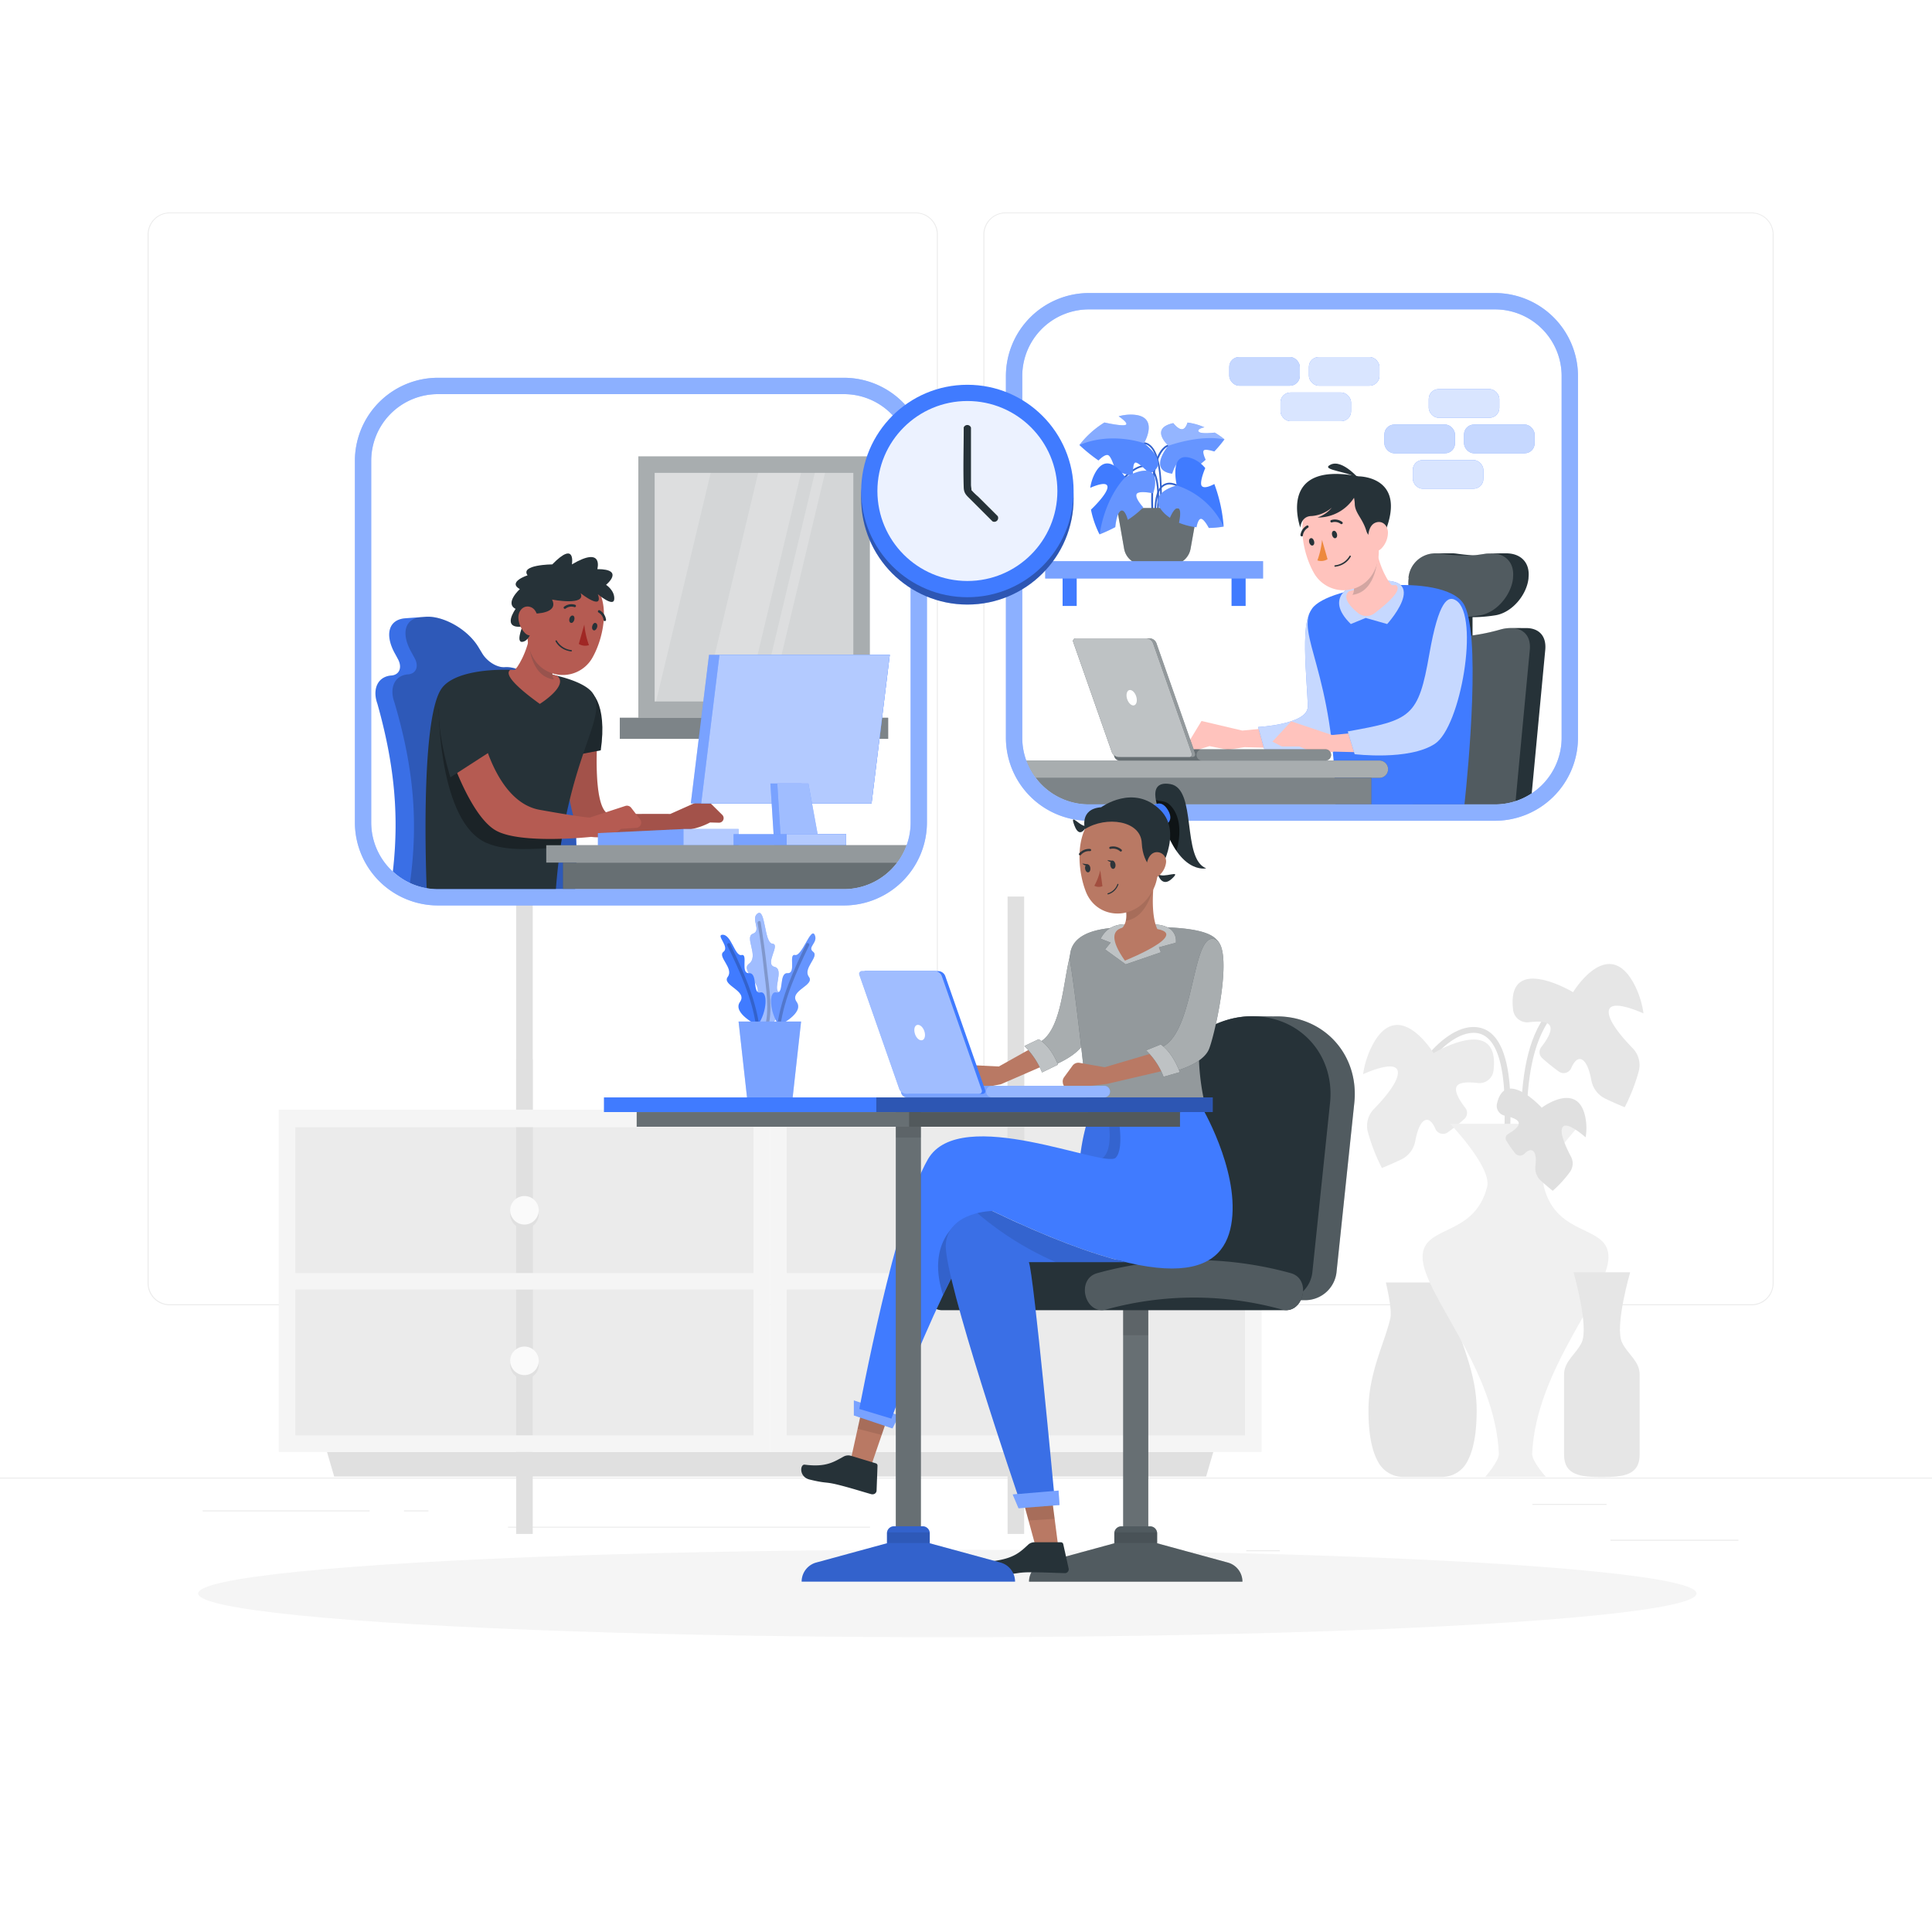 <svg class="animated" id="freepik_stories-telework" xmlns="http://www.w3.org/2000/svg" viewBox="0 0 500 500" version="1.1" xmlns:xlink="http://www.w3.org/1999/xlink" xmlns:svgjs="http://svgjs.com/svgjs"><style>svg#freepik_stories-telework:not(.animated) .animable {opacity: 0;}svg#freepik_stories-telework.animated #freepik--background-complete--inject-176 {animation: 1s 1 forwards cubic-bezier(.36,-0.01,.5,1.38) lightSpeedLeft;animation-delay: 0s;}svg#freepik_stories-telework.animated #freepik--Shadow--inject-176 {animation: 1s 1 forwards cubic-bezier(.36,-0.01,.5,1.38) slideUp;animation-delay: 0s;}svg#freepik_stories-telework.animated #freepik--character-3--inject-176 {animation: 1s 1 forwards cubic-bezier(.36,-0.01,.5,1.38) zoomOut;animation-delay: 0s;}svg#freepik_stories-telework.animated #freepik--character-2--inject-176 {animation: 1s 1 forwards cubic-bezier(.36,-0.01,.5,1.38) fadeIn;animation-delay: 0s;}svg#freepik_stories-telework.animated #freepik--Clock--inject-176 {animation: 1s 1 forwards cubic-bezier(.36,-0.01,.5,1.38) zoomIn;animation-delay: 0s;}svg#freepik_stories-telework.animated #freepik--character-1--inject-176 {animation: 1s 1 forwards cubic-bezier(.36,-0.01,.5,1.38) slideRight;animation-delay: 0s;}svg#freepik_stories-telework.animated #freepik--Device--inject-176 {animation: 1s 1 forwards cubic-bezier(.36,-0.01,.5,1.38) fadeIn;animation-delay: 0s;}svg#freepik_stories-telework.animated #freepik--Plant--inject-176 {animation: 1s 1 forwards cubic-bezier(.36,-0.01,.5,1.38) lightSpeedRight;animation-delay: 0s;}svg#freepik_stories-telework.animated #freepik--Desk--inject-176 {animation: 1s 1 forwards cubic-bezier(.36,-0.01,.5,1.38) slideRight;animation-delay: 0s;}            @keyframes lightSpeedLeft {              from {                transform: translate3d(-50%, 0, 0) skewX(20deg);                opacity: 0;              }              60% {                transform: skewX(-10deg);                opacity: 1;              }              80% {                transform: skewX(2deg);              }              to {                opacity: 1;                transform: translate3d(0, 0, 0);              }            }                    @keyframes slideUp {                0% {                    opacity: 0;                    transform: translateY(30px);                }                100% {                    opacity: 1;                    transform: inherit;                }            }                    @keyframes zoomOut {                0% {                    opacity: 0;                    transform: scale(1.5);                }                100% {                    opacity: 1;                    transform: scale(1);                }            }                    @keyframes fadeIn {                0% {                    opacity: 0;                }                100% {                    opacity: 1;                }            }                    @keyframes zoomIn {                0% {                    opacity: 0;                    transform: scale(0.5);                }                100% {                    opacity: 1;                    transform: scale(1);                }            }                    @keyframes slideRight {                0% {                    opacity: 0;                    transform: translateX(30px);                }                100% {                    opacity: 1;                    transform: translateX(0);                }            }                    @keyframes lightSpeedRight {              from {                transform: translate3d(50%, 0, 0) skewX(-20deg);                opacity: 0;              }              60% {                transform: skewX(10deg);                opacity: 1;              }              80% {                transform: skewX(-2deg);              }              to {                opacity: 1;                transform: translate3d(0, 0, 0);              }            }        </style><g id="freepik--background-complete--inject-176" class="animable" style="transform-origin: 250px 228.23px;"><rect x="416.78" y="398.49" width="33.12" height="0.25" style="fill: rgb(235, 235, 235); transform-origin: 433.34px 398.615px;" id="elmvdhjb3c9ig" class="animable"></rect><rect x="322.53" y="401.21" width="8.69" height="0.25" style="fill: rgb(235, 235, 235); transform-origin: 326.875px 401.335px;" id="elylvn363nd7" class="animable"></rect><rect x="396.59" y="389.21" width="19.19" height="0.25" style="fill: rgb(235, 235, 235); transform-origin: 406.185px 389.335px;" id="el6o2rf93fgb7" class="animable"></rect><rect x="52.46" y="390.89" width="43.19" height="0.25" style="fill: rgb(235, 235, 235); transform-origin: 74.055px 391.015px;" id="elblqrxqpfmeq" class="animable"></rect><rect x="104.56" y="390.89" width="6.33" height="0.25" style="fill: rgb(235, 235, 235); transform-origin: 107.725px 391.015px;" id="el8d8yzzfjhqr" class="animable"></rect><rect x="131.47" y="395.11" width="93.68" height="0.25" style="fill: rgb(235, 235, 235); transform-origin: 178.31px 395.235px;" id="el0aiknl0m2p8k" class="animable"></rect><path d="M237,337.8H43.92a5.71,5.71,0,0,1-5.71-5.71V60.66A5.71,5.71,0,0,1,43.92,55H237a5.71,5.71,0,0,1,5.71,5.71V332.09A5.71,5.71,0,0,1,237,337.8ZM43.92,55.2a5.47,5.47,0,0,0-5.46,5.46V332.09a5.47,5.47,0,0,0,5.46,5.46H237a5.47,5.47,0,0,0,5.46-5.46V60.66A5.47,5.47,0,0,0,237,55.2Z" style="fill: rgb(235, 235, 235); transform-origin: 140.46px 196.4px;" id="elfz4d4l0gw9i" class="animable"></path><path d="M453.31,337.8H260.21a5.72,5.72,0,0,1-5.71-5.71V60.66A5.72,5.72,0,0,1,260.21,55h193.1A5.71,5.71,0,0,1,459,60.66V332.09A5.71,5.71,0,0,1,453.31,337.8ZM260.21,55.2a5.47,5.47,0,0,0-5.46,5.46V332.09a5.47,5.47,0,0,0,5.46,5.46h193.1a5.47,5.47,0,0,0,5.46-5.46V60.66a5.47,5.47,0,0,0-5.46-5.46Z" style="fill: rgb(235, 235, 235); transform-origin: 356.75px 196.4px;" id="elai1iftfq4yp" class="animable"></path><rect y="382.4" width="500" height="0.25" style="fill: rgb(235, 235, 235); transform-origin: 250px 382.525px;" id="elnjzhnb1nh9" class="animable"></rect><polygon points="312.14 382.14 86.49 382.14 84.63 375.76 314 375.76 312.14 382.14" style="fill: rgb(224, 224, 224); transform-origin: 199.315px 378.95px;" id="elipv638wspsj" class="animable"></polygon><rect x="74.29" y="289.08" width="122.88" height="42.42" style="fill: rgb(235, 235, 235); transform-origin: 135.73px 310.29px;" id="elswsgc85bhd" class="animable"></rect><rect x="74.29" y="331.49" width="122.88" height="42.42" style="fill: rgb(235, 235, 235); transform-origin: 135.73px 352.7px;" id="elvq0ogbr3ebe" class="animable"></rect><g id="eljt4zc90wme9"><rect x="133.58" y="232.02" width="4.29" height="122.88" style="fill: rgb(224, 224, 224); transform-origin: 135.725px 293.46px; transform: rotate(90deg);" class="animable"></rect></g><g id="elr2s3eebwgvm"><rect x="133.58" y="274.1" width="4.29" height="122.88" style="fill: rgb(224, 224, 224); transform-origin: 135.725px 335.54px; transform: rotate(90deg);" class="animable"></rect></g><path d="M72.15,287.18v88.58H199.32V287.18ZM195,371.47H76.44V333.74H195Zm0-42H76.44V291.71H195Z" style="fill: rgb(245, 245, 245); transform-origin: 135.735px 331.47px;" id="elklyrxd8fbl" class="animable"></path><rect x="201.46" y="289.08" width="122.88" height="42.42" style="fill: rgb(235, 235, 235); transform-origin: 262.9px 310.29px;" id="elg77ubybmeii" class="animable"></rect><rect x="201.46" y="331.49" width="122.88" height="42.42" style="fill: rgb(235, 235, 235); transform-origin: 262.9px 352.7px;" id="el3onnwlk7fom" class="animable"></rect><g id="el313dk9ecb7r"><rect x="260.76" y="232.02" width="4.29" height="122.88" style="fill: rgb(224, 224, 224); transform-origin: 262.905px 293.46px; transform: rotate(90deg);" class="animable"></rect></g><g id="elb6h15mw4l5o"><rect x="260.76" y="274.1" width="4.29" height="122.88" style="fill: rgb(224, 224, 224); transform-origin: 262.905px 335.54px; transform: rotate(90deg);" class="animable"></rect></g><path d="M199.32,287.18v88.58H326.49V287.18ZM322.2,371.47H203.61V333.74H322.2Zm0-42H203.61V291.71H322.2Z" style="fill: rgb(245, 245, 245); transform-origin: 262.905px 331.47px;" id="el6ue31gcdu5" class="animable"></path><path d="M266.59,314.26a3.69,3.69,0,1,1-3.69-3.69A3.69,3.69,0,0,1,266.59,314.26Z" style="fill: rgb(224, 224, 224); transform-origin: 262.9px 314.26px;" id="el7nomfkex8fv" class="animable"></path><path d="M266.59,313.22a3.69,3.69,0,1,1-3.69-3.69A3.69,3.69,0,0,1,266.59,313.22Z" style="fill: rgb(250, 250, 250); transform-origin: 262.9px 313.22px;" id="elsp3tg8wmxx8" class="animable"></path><path d="M266.59,353.22a3.69,3.69,0,1,1-3.69-3.69A3.69,3.69,0,0,1,266.59,353.22Z" style="fill: rgb(224, 224, 224); transform-origin: 262.9px 353.22px;" id="elduqkc1vlycv" class="animable"></path><path d="M266.59,352.18a3.69,3.69,0,1,1-3.69-3.69A3.69,3.69,0,0,1,266.59,352.18Z" style="fill: rgb(250, 250, 250); transform-origin: 262.9px 352.18px;" id="el5dzfnqcrpie" class="animable"></path><path d="M139.42,314.26a3.69,3.69,0,1,1-3.69-3.69A3.69,3.69,0,0,1,139.42,314.26Z" style="fill: rgb(224, 224, 224); transform-origin: 135.73px 314.26px;" id="el90xzzfrv3a8" class="animable"></path><path d="M139.42,313.22a3.69,3.69,0,1,1-3.69-3.69A3.69,3.69,0,0,1,139.42,313.22Z" style="fill: rgb(250, 250, 250); transform-origin: 135.73px 313.22px;" id="eli8ol2mtk4kr" class="animable"></path><path d="M139.42,353.22a3.69,3.69,0,1,1-3.69-3.69A3.69,3.69,0,0,1,139.42,353.22Z" style="fill: rgb(224, 224, 224); transform-origin: 135.73px 353.22px;" id="elxt45qbu586c" class="animable"></path><path d="M139.42,352.18a3.69,3.69,0,1,1-3.69-3.69A3.69,3.69,0,0,1,139.42,352.18Z" style="fill: rgb(250, 250, 250); transform-origin: 135.73px 352.18px;" id="elvl40ntq2c8h" class="animable"></path><path d="M371.5,273.08c2.22-2.47,5.42-5.16,8.78-5.69,10.31-1.65,9.16,19.51,9.06,24.92a.75.75,0,0,0,1.5,0c.12-6.38,1.25-26.39-9.44-26.52-4.17-.05-8.3,3.27-11,6.23-.64.72.42,1.79,1.06,1.06Z" style="fill: rgb(224, 224, 224); transform-origin: 380.566px 279.425px;" id="eluw0078jqq5" class="animable"></path><path d="M403.58,260.08c-2.13.33-3.8,2.81-4.79,4.47-4.74,8-5.05,18.78-5.36,27.76,0,1,1.47,1,1.5,0,.29-8.61.56-18.72,4.87-26.49.82-1.48,2.25-4,4.18-4.29.95-.15.54-1.6-.4-1.45Z" style="fill: rgb(224, 224, 224); transform-origin: 398.975px 276.565px;" id="el42ohmykql4e" class="animable"></path><path d="M371,272.55s-9.29-15.35-16.1-1.51a23.44,23.44,0,0,0-2.13,6.95c2.85-1.25,8.93-3.55,9-.43.07,2.51-3.48,6.66-6.22,9.47a6.23,6.23,0,0,0-1.53,6,48.55,48.55,0,0,0,3.61,9.25s2-.78,5-2.2a6.6,6.6,0,0,0,3.63-4.73c.42-2.26,1.15-4.64,2.36-5.35s2.19.61,2.86,2.15a2.13,2.13,0,0,0,3.21.89,46.25,46.25,0,0,0,4.3-3.47,2.1,2.1,0,0,0,.24-2.85c-1.47-1.89-2.85-4.14-2.29-5.44s3.07-1.27,5.5-1a3.66,3.66,0,0,0,4.08-3.21v0C388.27,262.17,371,272.55,371,272.55Z" style="fill: rgb(235, 235, 235); transform-origin: 369.707px 283.769px;" id="el6wvyecps9c" class="animable"></path><path d="M407.11,256.78s9.28-15.35,16.1-1.51a23.44,23.44,0,0,1,2.13,7c-2.85-1.25-8.93-3.55-9-.43-.07,2.51,3.48,6.65,6.22,9.46a6.25,6.25,0,0,1,1.53,6,48.55,48.55,0,0,1-3.61,9.25s-2-.78-5-2.21a6.56,6.56,0,0,1-3.63-4.72c-.42-2.26-1.15-4.65-2.36-5.35s-2.19.61-2.86,2.14a2.12,2.12,0,0,1-3.21.9,49.77,49.77,0,0,1-4.3-3.47,2.1,2.1,0,0,1-.24-2.85c1.47-1.89,2.85-4.14,2.28-5.44s-3.06-1.27-5.49-1a3.66,3.66,0,0,1-4.08-3.21v0C389.81,246.4,407.11,256.78,407.11,256.78Z" style="fill: rgb(230, 230, 230); transform-origin: 408.401px 268.019px;" id="elm7jy9od3ntl" class="animable"></path><path d="M354.16,365c0,6.76,1.06,11.14,2.85,13.94a7.4,7.4,0,0,0,6.26,3.3h9.79a7.4,7.4,0,0,0,6.26-3.3c1.78-2.8,2.84-7.18,2.84-13.94,0-9.8-4.27-17.65-5.67-23.92-.5-2.26,1.17-9.17,1.17-9.17h-19s1.68,6.91,1.17,9.17C358.44,347.37,354.16,355.22,354.16,365Z" style="fill: rgb(230, 230, 230); transform-origin: 368.16px 357.075px;" id="elhfvbqleot5n" class="animable"></path><path d="M368.16,325.34c0-8.51,13.35-5,16.71-18.19,1.28-5-9.58-16.33-9.58-16.33h33.85s-10.86,11.33-9.58,16.33c3.36,13.21,16.71,9.68,16.71,18.19,0,9.38-18.83,28.9-19.74,50.88-.08,2,3.55,6,3.55,6H384.36s3.62-4.07,3.54-6C387,354.24,368.16,334.72,368.16,325.34Z" style="fill: rgb(240, 240, 240); transform-origin: 392.215px 336.52px;" id="el696p4de9fj4" class="animable"></path><path d="M419.79,347.46c-2-4.13,2.1-18.2,2.1-18.2H407.23s4.06,14.07,2.1,18.2c-1.39,2.92-4.55,4.79-4.55,8.25v20.77c0,5.38,4.4,5.78,9.78,5.78s9.78-.4,9.78-5.78V355.71C424.34,352.25,421.18,350.39,419.79,347.46Z" style="fill: rgb(230, 230, 230); transform-origin: 414.56px 355.76px;" id="el540q2tbauc7" class="animable"></path><path d="M399,286.67s9.64-7.27,11.36,2.88a14.24,14.24,0,0,1,0,4.79c-1.68-1.45-5.35-4.31-6.08-2.4-.58,1.53,1,4.93,2.24,7.31a3.77,3.77,0,0,1-.24,4.08,30,30,0,0,1-4.44,4.85s-1.23-1-3-2.55a4.4,4.4,0,0,1-1.48-3.78c.19-1.49.2-3.13-.48-3.86s-1.63-.14-2.41.65a1.63,1.63,0,0,1-2.39-.21,33.58,33.58,0,0,1-2.2-3.15,1.28,1.28,0,0,1,.44-1.82c1.41-.82,2.83-1.88,2.73-2.82s-1.83-1.5-3.56-1.89a2.61,2.61,0,0,1-2.11-2.95v0C389.41,276.17,399,286.67,399,286.67Z" style="fill: rgb(224, 224, 224); transform-origin: 398.957px 294.957px;" id="eld70m7ob0jje" class="animable"></path></g><g id="freepik--Shadow--inject-176" class="animable" style="transform-origin: 245.18px 412.39px;"><ellipse id="freepik--path--inject-176" cx="245.18" cy="412.39" rx="193.89" ry="11.32" style="fill: rgb(245, 245, 245); transform-origin: 245.18px 412.39px;" class="animable"></ellipse></g><g id="freepik--character-3--inject-176" class="animable" style="transform-origin: 334.355px 144.125px;"><g id="el0933kpo5papn"><rect x="376.69" y="156.73" width="4.4" height="12.82" style="fill: rgb(38, 50, 56); transform-origin: 378.89px 163.14px; transform: rotate(180deg);" class="animable"></rect></g><path d="M364.52,149.45a7,7,0,0,1,7.08-6.25c.44,0,3.41,0,3.95,0a8.28,8.28,0,0,1,1.4.08c1.44.2,2.66.33,3.81.4s2.41-.2,3.91-.4c.53-.07,4.77-.08,5.14-.08,3.67,0,6.18,2.3,5.77,6.25l0,.2c-.45,4.35-4.34,9-8.72,9.61a38.6,38.6,0,0,1-8,.42,37.17,37.17,0,0,1-7.94-.42c-4.23-.58-7-5.26-6.36-9.61Z" style="fill: rgb(38, 50, 56); transform-origin: 380.046px 151.466px;" id="elc4x3v68dyhm" class="animable"></path><path d="M394.65,162.55c-.58,0-3.29-.05-4.14,0a10.14,10.14,0,0,0-2.14.35,52.18,52.18,0,0,1-10.2,1.87,45.68,45.68,0,0,1-9.74-1.87,9.26,9.26,0,0,0-2.7-.36c-.61,0-3.18,0-3.86,0a6.14,6.14,0,0,0-6.28,5.65l-6.06,40H386.9a17.1,17.1,0,0,0,9.51-2.86q1.75-18.57,3.5-37.13C400.27,164.39,398.06,162.42,394.65,162.55Z" style="fill: rgb(38, 50, 56); transform-origin: 374.739px 185.359px;" id="elhnmpcoio02f" class="animable"></path><g id="elouftjrhuz6c"><path d="M370.85,159.26a37.1,37.1,0,0,0,12,0c4.38-.58,8.27-5.26,8.72-9.61l0-.2c.45-4.35-2.64-6.74-6.91-6.17a36.57,36.57,0,0,1-11.72,0,7.15,7.15,0,0,0-8.43,6.17l0,.2C363.87,154,366.62,158.68,370.85,159.26Z" style="fill: rgb(255, 255, 255); opacity: 0.2; transform-origin: 378.016px 151.452px;" class="animable"></path></g><g id="elwz9nalea3co"><path d="M388.37,162.9c-9.72,2.59-14.86,2.59-23.94,0-4.35-1.24-8.15.7-8.84,5.29l-6.06,40H386.9a17.39,17.39,0,0,0,5.33-.84q1.83-19.58,3.68-39.15C396.34,163.6,393,161.66,388.37,162.9Z" style="fill: rgb(255, 255, 255); opacity: 0.2; transform-origin: 372.739px 185.362px;" class="animable"></path></g><polygon points="328.39 188.41 321.5 189.07 310.95 186.59 307.12 192.9 309.58 194.16 313.02 193.1 317.77 194.04 322.05 193.37 330.18 193.57 328.39 188.41" style="fill: rgb(255, 195, 189); transform-origin: 318.65px 190.375px;" id="elh2ard65z8oj" class="animable"></polygon><path d="M325.6,188.15l1.64,5.89s11.88,1.61,16.55-.43,1.14-36.52-3.35-36.14-2,19.45-2,25.44C338.42,187.49,325.6,188.15,325.6,188.15Z" style="fill: rgb(64, 123, 255); transform-origin: 335.797px 176.055px;" id="ell7f6bhcpl2s" class="animable"></path><g id="elbb4e1uysruc"><path d="M325.6,188.15l1.64,5.89s11.88,1.61,16.55-.43,1.14-36.52-3.35-36.14-2,19.45-2,25.44C338.42,187.49,325.6,188.15,325.6,188.15Z" style="fill: rgb(255, 255, 255); opacity: 0.7; transform-origin: 335.797px 176.055px;" class="animable"></path></g><path d="M339.55,157.52c-4.5,6.43,5.85,16.54,6.06,50.66H379c1-9.21,4.42-45.34-.39-52.16C373.08,148.2,343.84,151.38,339.55,157.52Z" style="fill: rgb(64, 123, 255); transform-origin: 359.766px 179.786px;" id="elvgp6pvl9ln" class="animable"></path><path d="M350.35,151.42s-8,3-.76,10.08l3.86-1.58L359,161.5S373.07,146,350.35,151.42Z" style="fill: rgb(64, 123, 255); transform-origin: 354.933px 155.885px;" id="eld7mx7rtil78" class="animable"></path><g id="elj9v1ui6ukp"><path d="M350.35,151.42s-8,3-.76,10.08l3.86-1.58L359,161.5S373.07,146,350.35,151.42Z" style="fill: rgb(255, 255, 255); opacity: 0.7; transform-origin: 354.933px 155.885px;" class="animable"></path></g><path d="M351.46,158.65c-2-1.61-4.24-4.07-2.31-5.68a58.33,58.33,0,0,1,12.11-1.55c1.13.74.5,2.68-5.53,7.29A3.44,3.44,0,0,1,351.46,158.65Z" style="fill: rgb(255, 195, 189); transform-origin: 355.066px 155.422px;" id="elz62wpayd1m" class="animable"></path><path d="M349.41,148.46l6.7-7.27c.64,5.58,3.61,10.15,4.21,10.34l-.73,2.55c-8.12,9.13-10,.37-10,.37C351.57,152.79,349.41,148.46,349.41,148.46Z" style="fill: rgb(255, 195, 189); transform-origin: 354.865px 149.713px;" id="elxt3wl1sc4c" class="animable"></path><g id="elaras6k3edyq"><path d="M353.43,144.1l3.12-.31s-.13,9.36-6.54,10.16c1.19-1.89-.6-5.49-.6-5.49Z" style="fill: rgb(38, 50, 56); opacity: 0.2; transform-origin: 352.98px 148.87px;" class="animable"></path></g><path d="M355.2,133.18c1.45,6.62,2.64,10.4.35,14.78a8.81,8.81,0,0,1-15.59.18c-3-5.38-4.91-15.29.64-19.9a8.91,8.91,0,0,1,14.6,4.94Z" style="fill: rgb(255, 195, 189); transform-origin: 346.945px 139.396px;" id="el71iw3ghugsw" class="animable"></path><path d="M346,138.14c.15.53,0,1-.36,1.13s-.74-.23-.89-.76,0-1,.36-1.12S345.84,137.62,346,138.14Z" style="fill: rgb(38, 50, 56); transform-origin: 345.375px 138.332px;" id="elnof7kt9a28c" class="animable"></path><path d="M340.08,140.05c.16.53,0,1-.35,1.12s-.74-.23-.9-.76,0-1,.37-1.12S339.93,139.52,340.08,140.05Z" style="fill: rgb(38, 50, 56); transform-origin: 339.455px 140.23px;" id="elvj4lxzzq4r" class="animable"></path><path d="M347.26,135.63a.61.61,0,0,0,.14-.07.32.32,0,0,0,0-.45h0a3.16,3.16,0,0,0-2.89-.52.32.32,0,0,0-.19.41h0a.31.31,0,0,0,.41.19h0a2.49,2.49,0,0,1,2.25.4A.29.29,0,0,0,347.26,135.63Z" style="fill: rgb(38, 50, 56); transform-origin: 345.897px 135.047px;" id="elyvlqhmcsptm" class="animable"></path><path d="M337,138.81a.28.28,0,0,0,.18-.23,2.72,2.72,0,0,1,1.34-2,.34.34,0,0,0,.09-.46.36.36,0,0,0-.36-.13h0a3.33,3.33,0,0,0-1.69,2.44.32.32,0,0,0,.26.37h0A.22.22,0,0,0,337,138.81Z" style="fill: rgb(38, 50, 56); transform-origin: 337.609px 137.403px;" id="el2576nuzx46b" class="animable"></path><path d="M346.45,146.48a6.52,6.52,0,0,1-.9.18.17.17,0,0,1-.2-.15h0a.19.19,0,0,1,.16-.21,4.92,4.92,0,0,0,3.74-2.41.17.17,0,0,1,.24-.08.18.18,0,0,1,.09.24A5.13,5.13,0,0,1,346.45,146.48Z" style="fill: rgb(38, 50, 56); transform-origin: 347.473px 145.225px;" id="eldnodm624uc" class="animable"></path><path d="M342.14,139.71a21.05,21.05,0,0,1-1.2,5.32,3.13,3.13,0,0,0,2.63-.31Z" style="fill: rgb(237, 137, 62); transform-origin: 342.255px 142.449px;" id="el9nb5b09f9rk" class="animable"></path><path d="M351.6,123.28c-21.32-4.1-15.08,13.27-15.08,13.27s.16-3,2.94-3a9.1,9.1,0,0,0,5.22-2.18,8.32,8.32,0,0,1-3.74,2.57,11.17,11.17,0,0,0,9.48-5.11,10.24,10.24,0,0,1,.19,1.48c0,2.44,2,3.76,3,7.09s4.95,0,4.95,0C364.08,123.19,351.6,123.28,351.6,123.28Z" style="fill: rgb(38, 50, 56); transform-origin: 347.819px 130.767px;" id="elzjzws0xlzoi" class="animable"></path><path d="M359.2,137.88a6,6,0,0,1-1.68,4.05c-1.38,1.41-3,.35-3.33-1.52-.33-1.69,0-4.44,1.77-5.14S359.22,136,359.2,137.88Z" style="fill: rgb(255, 195, 189); transform-origin: 356.638px 138.834px;" id="el4ptcqsdf6ev" class="animable"></path><path d="M352,124.24s-4.51-5.5-7.63-4S350,122,352,124.24Z" style="fill: rgb(38, 50, 56); transform-origin: 347.852px 122.11px;" id="el10x7526nnzgc" class="animable"></path><polygon points="351.61 189.56 344.72 190.22 334.17 186.68 329.29 191.94 331.74 193.19 336.24 193.19 341 195.18 345.27 194.52 353.4 194.72 351.61 189.56" style="fill: rgb(255, 195, 189); transform-origin: 341.345px 190.93px;" id="eljsjb2fttw3" class="animable"></polygon><path d="M376.92,155.46c-2.21-1.51-4.58,0-7,13.76-2.85,16.39-4.74,17.13-21.12,20.07l1.78,5.89s14,1.73,20.75-2.67S382.9,159.54,376.92,155.46Z" style="fill: rgb(64, 123, 255); transform-origin: 364.217px 175.252px;" id="elt5ddcl75dlj" class="animable"></path><g id="elc9r6jij3ehi"><path d="M376.92,155.46c-2.21-1.51-4.58,0-7,13.76-2.85,16.39-4.74,17.13-21.12,20.07l1.78,5.89s14,1.73,20.75-2.67S382.9,159.54,376.92,155.46Z" style="fill: rgb(255, 255, 255); opacity: 0.7; transform-origin: 364.217px 175.252px;" class="animable"></path></g><path d="M357,196.83H265.61a17.24,17.24,0,0,0,2.45,4.48H357a2.24,2.24,0,1,0,0-4.48Z" style="fill: rgb(38, 50, 56); transform-origin: 312.425px 199.07px;" id="el3p5hxnmt5xo" class="animable"></path><g id="elv76bagh0tal"><path d="M357,196.83H265.61a17.24,17.24,0,0,0,2.45,4.48H357a2.24,2.24,0,1,0,0-4.48Z" style="fill: rgb(255, 255, 255); opacity: 0.6; transform-origin: 312.425px 199.07px;" class="animable"></path></g><path d="M281.81,208.18H354.9v-6.87H268.06A17.18,17.18,0,0,0,281.81,208.18Z" style="fill: rgb(38, 50, 56); transform-origin: 311.48px 204.745px;" id="el2uqvr4aj2c3" class="animable"></path><g id="elhael4l8kwu"><path d="M281.81,208.18H354.9v-6.87H268.06A17.18,17.18,0,0,0,281.81,208.18Z" style="fill: rgb(255, 255, 255); opacity: 0.4; transform-origin: 311.48px 204.745px;" class="animable"></path></g><path d="M342.91,193.92H289.66a1.46,1.46,0,0,0,0,2.91h53.25a1.46,1.46,0,1,0,0-2.91Z" style="fill: rgb(38, 50, 56); transform-origin: 316.406px 195.375px;" id="elsiei1t5zatj" class="animable"></path><g id="elnph5dbkzwu"><path d="M342.91,193.92H289.66a1.46,1.46,0,0,0,0,2.91h53.25a1.46,1.46,0,1,0,0-2.91Z" style="fill: rgb(255, 255, 255); opacity: 0.3; transform-origin: 316.406px 195.375px;" class="animable"></path></g><path d="M290.45,195.94h18.2a.69.69,0,0,0,.65-.92l-10-28.51a1.94,1.94,0,0,0-1.85-1.31h-18.2a.68.68,0,0,0-.65.91l10,28.52A2,2,0,0,0,290.45,195.94Z" style="fill: rgb(38, 50, 56); transform-origin: 293.95px 180.57px;" id="elx19lowku5d" class="animable"></path><g id="elzw5hbn967a8"><path d="M290.45,195.94h18.2a.69.69,0,0,0,.65-.92l-10-28.51a1.94,1.94,0,0,0-1.85-1.31h-18.2a.68.68,0,0,0-.65.91l10,28.52A2,2,0,0,0,290.45,195.94Z" style="fill: rgb(255, 255, 255); opacity: 0.5; transform-origin: 293.95px 180.57px;" class="animable"></path></g><path d="M289.57,195.94h18.21a.7.7,0,0,0,.65-.92l-10-28.51a1.94,1.94,0,0,0-1.85-1.31h-18.2a.69.69,0,0,0-.65.91l10,28.52A2,2,0,0,0,289.57,195.94Z" style="fill: rgb(38, 50, 56); transform-origin: 293.08px 180.57px;" id="elhl7f99j7of6" class="animable"></path><g id="elmzghjm6etw9"><path d="M289.57,195.94h18.21a.7.7,0,0,0,.65-.92l-10-28.51a1.94,1.94,0,0,0-1.85-1.31h-18.2a.69.69,0,0,0-.65.91l10,28.52A2,2,0,0,0,289.57,195.94Z" style="fill: rgb(255, 255, 255); opacity: 0.7; transform-origin: 293.08px 180.57px;" class="animable"></path></g><path d="M291.61,180.57c.23,1.09,1,2,1.69,2s1.07-.89.84-2-1-2-1.69-2S291.38,179.47,291.61,180.57Z" style="fill: rgb(255, 255, 255); transform-origin: 292.875px 180.57px;" id="el6tx1ngvt00x" class="animable"></path><g id="elconu9ux42h9"><path d="M311,196.83a1.46,1.46,0,0,1,0-2.91h31.92a1.46,1.46,0,1,1,0,2.91Z" style="fill: rgb(255, 255, 255); opacity: 0.2; transform-origin: 327.081px 195.375px;" class="animable"></path></g><rect x="275" y="148.87" width="3.65" height="7.95" style="fill: rgb(64, 123, 255); transform-origin: 276.825px 152.845px;" id="eldpwe5mavad6" class="animable"></rect><rect x="318.72" y="148.87" width="3.65" height="7.95" style="fill: rgb(64, 123, 255); transform-origin: 320.545px 152.845px;" id="elsz3bpjqyyr" class="animable"></rect><path d="M300.45,133.5l-.43,0c.86-12.77-1-16.92-2.78-18.15a2.12,2.12,0,0,0-1.94-.34l-.17-.39a2.48,2.48,0,0,1,2.35.38C299.32,116.27,301.32,120.53,300.45,133.5Z" style="fill: rgb(64, 123, 255); transform-origin: 297.895px 123.989px;" id="elni0mnk7uff" class="animable"></path><path d="M298,132.21c-.42-10.86,1.46-14.92,3.12-16.4a2.62,2.62,0,0,1,2-.81l-.06.43a2.17,2.17,0,0,0-1.64.72c-1.57,1.44-3.36,5.39-2.95,16Z" style="fill: rgb(64, 123, 255); transform-origin: 300.53px 123.604px;" id="elbujb4m6yup9" class="animable"></path><path d="M299.85,132.21l-.42,0c.44-6.52-.37-10.4-2.33-11.22-2.57-1.08-6.4,3.21-6.44,3.26l-.32-.29c.16-.18,4.07-4.56,6.92-3.37C299.44,121.47,300.32,125.39,299.85,132.21Z" style="fill: rgb(64, 123, 255); transform-origin: 295.156px 126.298px;" id="elbdkjlxa8uoo" class="animable"></path><path d="M298.77,132.63c0-4,.83-6.49,2.48-7.35,1.85-1,4,.46,4.09.53l-.25.35s-2-1.36-3.64-.5-2.25,3.13-2.25,7Z" style="fill: rgb(64, 123, 255); transform-origin: 302.055px 128.796px;" id="el5ue8rygshdb" class="animable"></path><g id="elcvy6e84ywog"><g style="opacity: 0.2; transform-origin: 297.84px 123.989px;" class="animable"><path d="M300.45,133.5l-.43,0c.86-12.77-1-16.92-2.78-18.15a2.12,2.12,0,0,0-1.94-.34l-.17-.39a2.48,2.48,0,0,1,2.35.38C299.32,116.27,301.32,120.53,300.45,133.5Z" id="el5k7nq1rc43l" class="animable" style="transform-origin: 297.895px 123.989px;"></path><path d="M298,132.21c-.42-10.86,1.46-14.92,3.12-16.4a2.62,2.62,0,0,1,2-.81l-.06.43a2.17,2.17,0,0,0-1.64.72c-1.57,1.44-3.36,5.39-2.95,16Z" id="el5plut32fced" class="animable" style="transform-origin: 300.53px 123.604px;"></path><path d="M299.85,132.21l-.42,0c.44-6.52-.37-10.4-2.33-11.22-2.57-1.08-6.4,3.21-6.44,3.26l-.32-.29c.16-.18,4.07-4.56,6.92-3.37C299.44,121.47,300.32,125.39,299.85,132.21Z" id="els29fa9h28g" class="animable" style="transform-origin: 295.156px 126.298px;"></path><path d="M298.77,132.63c0-4,.83-6.49,2.48-7.35,1.85-1,4,.46,4.09.53l-.25.35s-2-1.36-3.64-.5-2.25,3.13-2.25,7Z" id="elj3e57zut249" class="animable" style="transform-origin: 302.055px 128.796px;"></path></g></g><path d="M289.08,131.48,290.92,142a5,5,0,0,0,4.94,4.14h7.32a5,5,0,0,0,4.94-4.14L310,131.48Z" style="fill: rgb(38, 50, 56); transform-origin: 299.54px 138.81px;" id="el1jk95oicicw" class="animable"></path><g id="elk25q03yj23c"><path d="M289.08,131.48,290.92,142a5,5,0,0,0,4.94,4.14h7.32a5,5,0,0,0,4.94-4.14L310,131.48Z" style="fill: rgb(255, 255, 255); opacity: 0.3; transform-origin: 299.54px 138.81px;" class="animable"></path></g><path d="M296.06,114.7s4.35-7.3-3.3-7.4a11.6,11.6,0,0,0-3.25.44c1,.68,2.6,1.92,1.77,2.23s-4-.3-5.46-.63a24.33,24.33,0,0,0-6.47,5.83,42.82,42.82,0,0,0,4.94,4c.76-.76,1.91-1.71,2.57-1.34s1.37,2.42,1.8,3.87a15.73,15.73,0,0,0,4.54,1.4c0-1.16,0-3,.54-3.35s2.59,1.63,3.73,2.8C303.31,120,296.06,114.7,296.06,114.7Z" style="fill: rgb(64, 123, 255); transform-origin: 289.547px 115.2px;" id="eln7s3b5k4bxp" class="animable"></path><g id="elnwanmcr063"><path d="M296.06,114.7s4.35-7.3-3.3-7.4a11.6,11.6,0,0,0-3.25.44c1,.68,2.6,1.92,1.77,2.23s-4-.3-5.46-.63a24.33,24.33,0,0,0-6.47,5.83,42.82,42.82,0,0,0,4.94,4c.76-.76,1.91-1.71,2.57-1.34s1.37,2.42,1.8,3.87a15.73,15.73,0,0,0,4.54,1.4c0-1.16,0-3,.54-3.35s2.59,1.63,3.73,2.8C303.31,120,296.06,114.7,296.06,114.7Z" style="fill: rgb(255, 255, 255); opacity: 0.1; transform-origin: 289.547px 115.2px;" class="animable"></path></g><g id="elm9muab7tqy"><path d="M296.06,114.7s4.35-7.3-3.3-7.4a11.6,11.6,0,0,0-3.25.44c1,.68,2.6,1.92,1.77,2.23s-4-.3-5.46-.63a24.33,24.33,0,0,0-6.47,5.83C287.68,111.63,296.06,114.7,296.06,114.7Z" style="fill: rgb(255, 255, 255); opacity: 0.3; transform-origin: 288.321px 111.235px;" class="animable"></path></g><path d="M305.11,119.64c.8-.23,1.8,1.38,2.32,2.34a17.28,17.28,0,0,0,4.59-3c-.37-.82-.79-1.94-.52-2.37s1.72-.09,2.76.23a31.69,31.69,0,0,0,2.63-3.14,21.08,21.08,0,0,0-2.51-1.74c-1.5.17-3.62.3-4.14-.22s.63-1,1.46-1.15a16,16,0,0,0-4.38-1.23c-.2.68-.64,1.73-1.45,1.73s-1.66-.91-2.22-1.58c-6.26,1.35-1.29,5.83-1.29,5.83s-5.39,6.4,1,7.25C303.71,121.52,304.35,119.86,305.11,119.64Z" style="fill: rgb(64, 123, 255); transform-origin: 308.563px 115.975px;" id="elqw91fdk3l79" class="animable"></path><g id="el03f4mj11nliw"><path d="M305.11,119.64c.8-.23,1.8,1.38,2.32,2.34a17.28,17.28,0,0,0,4.59-3c-.37-.82-.79-1.94-.52-2.37s1.72-.09,2.76.23a31.69,31.69,0,0,0,2.63-3.14,21.08,21.08,0,0,0-2.51-1.74c-1.5.17-3.62.3-4.14-.22s.63-1,1.46-1.15a16,16,0,0,0-4.38-1.23c-.2.68-.64,1.73-1.45,1.73s-1.66-.91-2.22-1.58c-6.26,1.35-1.29,5.83-1.29,5.83s-5.39,6.4,1,7.25C303.71,121.52,304.35,119.86,305.11,119.64Z" style="fill: rgb(255, 255, 255); opacity: 0.2; transform-origin: 308.563px 115.975px;" class="animable"></path></g><g id="el3zn7wbld5py"><path d="M310.24,111.77c-.55-.55.63-1,1.46-1.15a16,16,0,0,0-4.38-1.23c-.2.68-.64,1.73-1.45,1.73s-1.66-.91-2.22-1.58c-6.26,1.35-1.29,5.83-1.29,5.83s8.13-3,14.53-1.64a21.08,21.08,0,0,0-2.51-1.74C312.88,112.16,310.76,112.29,310.24,111.77Z" style="fill: rgb(255, 255, 255); opacity: 0.3; transform-origin: 308.689px 112.38px;" class="animable"></path></g><path d="M314.27,125.26c-.87.47-2.54,1.23-3.21.56s.35-3.5.86-4.67a8.19,8.19,0,0,0-2.88-2.28c-6.8-3-4.49,6.76-4.49,6.76S296,127.7,301.5,133a12.39,12.39,0,0,0,1.28,1c.43-1,1.27-2.69,2.11-2.46s.52,2.4.24,3.75a16.92,16.92,0,0,0,4.52,1.16c.2-1,.58-2.21,1.19-2.18s1.5,1.41,2,2.36a23.06,23.06,0,0,0,3.84-.35A40,40,0,0,0,314.27,125.26Z" style="fill: rgb(64, 123, 255); transform-origin: 308.168px 127.464px;" id="eldfs77nhus4j" class="animable"></path><g id="el2zkzboivkru"><path d="M304.55,125.63S296,127.7,301.5,133a12.39,12.39,0,0,0,1.28,1c.43-1,1.27-2.69,2.11-2.46s.52,2.4.24,3.75a16.92,16.92,0,0,0,4.52,1.16c.2-1,.58-2.21,1.19-2.18s1.5,1.41,2,2.36a23.06,23.06,0,0,0,3.84-.35A20.42,20.42,0,0,0,304.55,125.63Z" style="fill: rgb(255, 255, 255); opacity: 0.2; transform-origin: 308.168px 131.13px;" class="animable"></path></g><path d="M291.21,123.55s-4.6-7.61-8-.75a11.85,11.85,0,0,0-1.06,3.45c1.41-.62,4.43-1.76,4.47-.22s-3.19,4.85-4.28,5.86a24.76,24.76,0,0,0,2.22,6.41,40.09,40.09,0,0,0,4.08-1.88c.13-1.23.48-3.67,1.39-4.21s1.61,1.42,1.84,2.32a24.47,24.47,0,0,0,4-3.22c-.88-1-2.09-2.6-1.73-3.42s2.87-.51,4.25-.22a7.08,7.08,0,0,0,.5-1.87C299.78,118.41,291.21,123.55,291.21,123.55Z" style="fill: rgb(64, 123, 255); transform-origin: 290.552px 129.117px;" id="elqlb8iv1gv8" class="animable"></path><g id="el0ztaoqchfpaf"><path d="M284.58,138.3a40.09,40.09,0,0,0,4.08-1.88c.13-1.23.48-3.67,1.39-4.21s1.61,1.42,1.84,2.32a24.47,24.47,0,0,0,4-3.22c-.88-1-2.09-2.6-1.73-3.42s2.87-.51,4.25-.22a7.08,7.08,0,0,0,.5-1.87c.85-7.39-7.72-2.25-7.72-2.25S286.14,128.28,284.58,138.3Z" style="fill: rgb(255, 255, 255); opacity: 0.2; transform-origin: 291.775px 130.055px;" class="animable"></path></g><rect x="270.5" y="145.23" width="56.38" height="4.49" style="fill: rgb(64, 123, 255); transform-origin: 298.69px 147.475px;" id="elyu03o7a6xy" class="animable"></rect><g id="elekiqtp505i9"><rect x="270.5" y="145.23" width="56.38" height="4.49" style="fill: rgb(255, 255, 255); opacity: 0.3; transform-origin: 298.69px 147.475px;" class="animable"></rect></g><path d="M386.9,75.84H281.81a21.51,21.51,0,0,0-21.48,21.48v93.61a21.5,21.5,0,0,0,21.48,21.48H386.9a21.5,21.5,0,0,0,21.48-21.48V97.32A21.51,21.51,0,0,0,386.9,75.84Zm17.25,115.09a17.25,17.25,0,0,1-17.25,17.25H281.81a17.25,17.25,0,0,1-17.25-17.25V97.32a17.25,17.25,0,0,1,17.25-17.25H386.9a17.25,17.25,0,0,1,17.25,17.25Z" style="fill: rgb(64, 123, 255); transform-origin: 334.355px 144.125px;" id="elenhkmz5x12" class="animable"></path><g id="elpub0zz0u4"><path d="M386.9,75.84H281.81a21.51,21.51,0,0,0-21.48,21.48v93.61a21.5,21.5,0,0,0,21.48,21.48H386.9a21.5,21.5,0,0,0,21.48-21.48V97.32A21.51,21.51,0,0,0,386.9,75.84Zm17.25,115.09a17.25,17.25,0,0,1-17.25,17.25H281.81a17.25,17.25,0,0,1-17.25-17.25V97.32a17.25,17.25,0,0,1,17.25-17.25H386.9a17.25,17.25,0,0,1,17.25,17.25Z" style="fill: rgb(255, 255, 255); opacity: 0.4; transform-origin: 334.355px 144.125px;" class="animable"></path></g><rect x="358.28" y="109.88" width="18.27" height="7.42" rx="2.55" style="fill: rgb(64, 123, 255); transform-origin: 367.415px 113.59px;" id="elucwmqlbrxjo" class="animable"></rect><rect x="369.76" y="100.7" width="18.27" height="7.42" rx="2.55" style="fill: rgb(64, 123, 255); transform-origin: 378.895px 104.41px;" id="el35x5ewkdq82" class="animable"></rect><rect x="365.63" y="119.06" width="18.27" height="7.42" rx="2.55" style="fill: rgb(64, 123, 255); transform-origin: 374.765px 122.77px;" id="elcarjbhsnhf5" class="animable"></rect><rect x="378.89" y="109.88" width="18.27" height="7.42" rx="2.55" style="fill: rgb(64, 123, 255); transform-origin: 388.025px 113.59px;" id="eledtiqr9v5sg" class="animable"></rect><g id="elgpe24j3335"><rect x="358.28" y="109.88" width="18.27" height="7.42" rx="2.55" style="fill: rgb(255, 255, 255); opacity: 0.7; transform-origin: 367.415px 113.59px;" class="animable"></rect></g><g id="el7o7jru6phwl"><rect x="369.76" y="100.7" width="18.27" height="7.42" rx="2.55" style="fill: rgb(255, 255, 255); opacity: 0.8; transform-origin: 378.895px 104.41px;" class="animable"></rect></g><g id="elvvtw562aol"><rect x="365.63" y="119.06" width="18.27" height="7.42" rx="2.55" style="fill: rgb(255, 255, 255); opacity: 0.8; transform-origin: 374.765px 122.77px;" class="animable"></rect></g><g id="elefdnbwnwcah"><rect x="378.89" y="109.88" width="18.27" height="7.42" rx="2.55" style="fill: rgb(255, 255, 255); opacity: 0.7; transform-origin: 388.025px 113.59px;" class="animable"></rect></g><g id="el3rlwjoq2vd7"><rect x="338.74" y="92.4" width="18.27" height="7.42" rx="2.55" style="fill: rgb(64, 123, 255); transform-origin: 347.875px 96.11px; transform: rotate(180deg);" class="animable"></rect></g><g id="el7hbz5cke4mn"><rect x="331.39" y="101.58" width="18.27" height="7.42" rx="2.55" style="fill: rgb(64, 123, 255); transform-origin: 340.525px 105.29px; transform: rotate(180deg);" class="animable"></rect></g><g id="elgecrlxyra7"><rect x="318.13" y="92.4" width="18.27" height="7.42" rx="2.55" style="fill: rgb(64, 123, 255); transform-origin: 327.265px 96.11px; transform: rotate(180deg);" class="animable"></rect></g><g id="el1en32zg6keaj"><rect x="338.74" y="92.4" width="18.27" height="7.42" rx="2.55" style="fill: rgb(255, 255, 255); opacity: 0.8; transform-origin: 347.875px 96.11px; transform: rotate(180deg);" class="animable"></rect></g><g id="el1f9cma8m4swi"><rect x="331.39" y="101.58" width="18.27" height="7.42" rx="2.55" style="fill: rgb(255, 255, 255); opacity: 0.8; transform-origin: 340.525px 105.29px; transform: rotate(180deg);" class="animable"></rect></g><g id="elveacjpy5ou"><rect x="318.13" y="92.4" width="18.27" height="7.42" rx="2.55" style="fill: rgb(255, 255, 255); opacity: 0.7; transform-origin: 327.265px 96.11px; transform: rotate(180deg);" class="animable"></rect></g></g><g id="freepik--character-2--inject-176" class="animable" style="transform-origin: 165.87px 166.05px;"><rect x="165.2" y="118.15" width="59.86" height="67.61" style="fill: rgb(38, 50, 56); transform-origin: 195.13px 151.955px;" id="ele09hu85vhq" class="animable"></rect><rect x="160.4" y="185.76" width="69.45" height="5.45" style="fill: rgb(38, 50, 56); transform-origin: 195.125px 188.485px;" id="el6gnu7a8n4ck" class="animable"></rect><g id="elsixveuewtls"><g style="opacity: 0.4; transform-origin: 195.125px 188.485px;" class="animable"><rect x="160.4" y="185.76" width="69.45" height="5.45" style="fill: rgb(255, 255, 255); transform-origin: 195.125px 188.485px;" id="elwq2jmqjlpa" class="animable"></rect></g></g><g id="elqrvbfrlkfs"><rect x="165.2" y="118.15" width="59.86" height="67.61" style="fill: rgb(255, 255, 255); opacity: 0.6; transform-origin: 195.13px 151.955px;" class="animable"></rect></g><g id="el8uipo5gf54"><rect x="169.43" y="122.38" width="51.41" height="59.16" style="fill: rgb(255, 255, 255); opacity: 0.5; transform-origin: 195.135px 151.96px;" class="animable"></rect></g><g id="eljluqz5c54pe"><g style="opacity: 0.2; transform-origin: 191.475px 151.955px;" class="animable"><polygon points="169.43 122.38 169.43 181.53 169.79 181.53 183.93 122.38 169.43 122.38" style="fill: rgb(255, 255, 255); transform-origin: 176.68px 151.955px;" id="elzfpqlypf5h" class="animable"></polygon><polygon points="213.52 122.38 210.87 122.38 196.74 181.53 199.39 181.53 213.52 122.38" style="fill: rgb(255, 255, 255); transform-origin: 205.13px 151.955px;" id="elmqfea61ucjh" class="animable"></polygon><polygon points="207.31 122.38 196.22 122.38 182.09 181.53 193.18 181.53 207.31 122.38" style="fill: rgb(255, 255, 255); transform-origin: 194.7px 151.955px;" id="elklxuvemgvq" class="animable"></polygon></g></g><path d="M130.61,172.67c-2,.14-4.59-1.49-5.84-3.61l-1-1.65c-2.89-4.72-9.23-8.1-13.6-7.78l-1.09.08-3.08.22-1.09.08c-4.37.32-5.36,4.23-2.77,9,.37.66.55,1,.9,1.66,1.11,2.13.28,4-1.75,4.15-3.5.25-5,3.49-3.62,7.31,4.44,15.75,5.66,29,4,43.42a17.16,17.16,0,0,0,11.69,4.59h35.5c1.37-18-1.22-33-8.38-51.11C138.67,175.21,134.12,172.41,130.61,172.67Z" style="fill: rgb(64, 123, 255); transform-origin: 123.187px 194.875px;" id="eluubqryyd2en" class="animable"></path><g id="el4fnnuckp9iq"><path d="M130.61,172.67c-2,.14-4.59-1.49-5.84-3.61l-1-1.65c-2.89-4.72-9.23-8.1-13.6-7.78l-1.09.08-3.08.22-1.09.08c-4.37.32-5.36,4.23-2.77,9,.37.66.55,1,.9,1.66,1.11,2.13.28,4-1.75,4.15-3.5.25-5,3.49-3.62,7.31,4.44,15.75,5.66,29,4,43.42a17.16,17.16,0,0,0,11.69,4.59h35.5c1.37-18-1.22-33-8.38-51.11C138.67,175.21,134.12,172.41,130.61,172.67Z" style="opacity: 0.1; transform-origin: 123.187px 194.875px;" class="animable"></path></g><g id="el74my4k9po9d"><path d="M130.61,172.67c-2,.14-4.59-1.49-5.84-3.61l-1-1.65c-2.89-4.72-9.23-8.1-13.6-7.78l-1.09.08c-4.38.31-5.32,4.22-2.66,9,.37.66.55,1,.91,1.66,1.14,2.12.33,4-1.7,4.15-3.5.25-4.94,3.48-3.54,7.3,5,16.92,6.19,31,4,46.75a17.26,17.26,0,0,0,7.19,1.58h35.5c1.37-18-1.22-33-8.38-51.11C138.67,175.21,134.12,172.41,130.61,172.67Z" style="opacity: 0.2; transform-origin: 125.346px 194.88px;" class="animable"></path></g><path d="M154.63,190.51s-1.55,20.49,3.59,20.28,15.26-.14,15.26-.14l8.36-3.73a1.16,1.16,0,0,1,1.31.24l3.79,3.75a1.18,1.18,0,0,1-.86,2l-2.32-.06a17.44,17.44,0,0,1-10.19,1.95c1.2-.36-21.15,3.79-23.44.62C147,211.1,145.62,193,145.62,193Z" style="fill: rgb(181, 91, 82); transform-origin: 166.446px 203.565px;" id="elecfmy1fzybj" class="animable"></path><g id="elbi63t2utop5"><path d="M154.63,190.51s-1.55,20.49,3.59,20.28,15.26-.14,15.26-.14l8.36-3.73a1.16,1.16,0,0,1,1.31.24l3.79,3.75a1.18,1.18,0,0,1-.86,2l-2.32-.06a17.44,17.44,0,0,1-10.19,1.95c1.2-.36-21.15,3.79-23.44.62C147,211.1,145.62,193,145.62,193Z" style="opacity: 0.1; transform-origin: 166.446px 203.565px;" class="animable"></path></g><path d="M149.79,177.75c3.48-.1,7.41,4.42,5.68,16.43L145.89,196S142.78,178,149.79,177.75Z" style="fill: rgb(38, 50, 56); transform-origin: 150.547px 186.874px;" id="elfj2j2uaj0z9" class="animable"></path><g id="elkyy123l15hl"><path d="M149.79,177.75c3.48-.1,7.41,4.42,5.68,16.43L145.89,196S142.78,178,149.79,177.75Z" style="opacity: 0.2; transform-origin: 150.547px 186.874px;" class="animable"></path></g><path d="M114.42,178c-5.24,6.75-4.38,42.26-4,51.89a17.88,17.88,0,0,0,3,.27h30.44c2.6-34.13,13.65-44.23,9.6-50.67C149.52,173.31,120.5,170.12,114.42,178Z" style="fill: rgb(38, 50, 56); transform-origin: 132.233px 201.745px;" id="elnrv03mysb8h" class="animable"></path><path d="M139.7,182.17s7.59-4.72,4.51-7.28a59,59,0,0,0-12.12-1.55C130.85,174.16,131.75,176.44,139.7,182.17Z" style="fill: rgb(181, 91, 82); transform-origin: 138.29px 177.755px;" id="elgbl0y05bli6" class="animable"></path><path d="M144,170.39l-6.7-7.28c-.64,5.58-3.61,10.16-4.21,10.34l.73,2.56c8.12,9.13,10,.36,10,.36C141.79,174.72,144,170.39,144,170.39Z" style="fill: rgb(181, 91, 82); transform-origin: 138.545px 171.637px;" id="elt5mj2yi47a" class="animable"></path><g id="elhu2u3kh7xm5"><path d="M139.93,166l-3.12-.32s.13,9.36,6.54,10.17c-1.19-1.89.6-5.49.6-5.49Z" style="fill: rgb(38, 50, 56); opacity: 0.2; transform-origin: 140.38px 170.765px;" class="animable"></path></g><path d="M138.16,155.11c-1.45,6.61-2.64,10.4-.35,14.77a8.8,8.8,0,0,0,15.59.18c3-5.38,4.9-15.29-.64-19.9a8.9,8.9,0,0,0-14.6,5Z" style="fill: rgb(181, 91, 82); transform-origin: 146.413px 161.322px;" id="el8obiu4blik6" class="animable"></path><path d="M147.37,160.07c-.15.52,0,1,.36,1.12s.74-.23.89-.75,0-1.05-.36-1.13S147.52,159.54,147.37,160.07Z" style="fill: rgb(38, 50, 56); transform-origin: 147.995px 160.256px;" id="elm62ojinns5" class="animable"></path><path d="M153.28,162c-.16.52,0,1,.35,1.12s.74-.23.9-.76,0-1-.37-1.13S153.43,161.44,153.28,162Z" style="fill: rgb(38, 50, 56); transform-origin: 153.905px 162.173px;" id="elo9p0iikg0o" class="animable"></path><path d="M146.1,157.55a.27.27,0,0,1-.14-.07.31.31,0,0,1,0-.44h0a3.1,3.1,0,0,1,2.89-.52.31.31,0,0,1,.19.41h0a.32.32,0,0,1-.41.18h0a2.48,2.48,0,0,0-2.25.39A.29.29,0,0,1,146.1,157.55Z" style="fill: rgb(38, 50, 56); transform-origin: 147.465px 156.967px;" id="elxkzszvmyew" class="animable"></path><path d="M156.4,160.74a.35.35,0,0,1-.19-.24,2.67,2.67,0,0,0-1.34-2,.33.33,0,0,1-.08-.45.32.32,0,0,1,.36-.13h0a3.3,3.3,0,0,1,1.69,2.44.32.32,0,0,1-.26.37h0A.36.36,0,0,1,156.4,160.74Z" style="fill: rgb(38, 50, 56); transform-origin: 155.79px 159.327px;" id="elzp0ihozn6g7" class="animable"></path><path d="M146.91,168.4a4.49,4.49,0,0,0,.9.18.17.17,0,0,0,.2-.14h0a.18.18,0,0,0-.16-.2,5,5,0,0,1-3.74-2.41.18.18,0,0,0-.24-.09.2.2,0,0,0-.09.25A5.08,5.08,0,0,0,146.91,168.4Z" style="fill: rgb(38, 50, 56); transform-origin: 145.888px 167.153px;" id="el8ss5onw4r5l" class="animable"></path><path d="M151.22,161.63a21.22,21.22,0,0,0,1.2,5.33,3.17,3.17,0,0,1-2.63-.31Z" style="fill: rgb(160, 39, 36); transform-origin: 151.105px 164.372px;" id="elu0t0nub9n5" class="animable"></path><path d="M138.29,158.8s6.42.06,4.58-3.63c0,0,8.91,1.71,7.39-1.65,0,0,6,4.74,4.47.26,0,0,4.11,3.5,4.24,1.25s-2.12-3.68-2.12-3.68,5-4.07-2.26-4.06c0,0,1.72-6.12-6.58-1.23,0,0,1.11-6.34-5.08,0,0,0-8.38.06-6.4,2.83,0,0-5.28,1.72-2,3.57,0,0-4,3.63-1.09,5.12,0,0-3.8,5.22,1.75,4.57,0,0-2,4.83.46,3.84S138.29,158.8,138.29,158.8Z" style="fill: rgb(38, 50, 56); transform-origin: 145.573px 154.683px;" id="elw51ahfiqqpr" class="animable"></path><path d="M134.16,159.8a6,6,0,0,0,1.68,4c1.38,1.42,3,.35,3.33-1.51.32-1.69,0-4.45-1.77-5.15S134.14,157.93,134.16,159.8Z" style="fill: rgb(181, 91, 82); transform-origin: 136.72px 160.709px;" id="elkk69nta83u" class="animable"></path><g id="ellg9kmnbrwz"><path d="M145,219.36c.3-2,.63-4,1-5.79l-3.19-.64L125,202.5l-6.34-14.66-2.64-5.67-2.48,1.32s0,29.34,12.39,34.67C131.19,220.41,137.81,219.7,145,219.36Z" style="opacity: 0.3; transform-origin: 129.77px 200.955px;" class="animable"></path></g><path d="M124.66,189.43s3.63,18.11,15,20.15,13,2,13,2l9.17-3a1.38,1.38,0,0,1,1.51.46l2.32,3a1.37,1.37,0,0,1-1,2.21l-3.92.26a10,10,0,0,1-7.71,2.07s-18.35,2-24.74-1.67-11.46-18.72-11.46-18.72Z" style="fill: rgb(181, 91, 82); transform-origin: 141.39px 203.277px;" id="elc4o9kkomzdt" class="animable"></path><path d="M116.55,201.18s-6.42-20.56-.37-23.83,10,11.15,11.55,16.61Z" style="fill: rgb(38, 50, 56); transform-origin: 120.657px 189.027px;" id="el8lozvnxg5ps" class="animable"></path><polygon points="176.88 214.55 154.74 215.61 154.74 218.75 176.88 218.75 191.14 218.75 191.14 214.55 176.88 214.55" style="fill: rgb(64, 123, 255); transform-origin: 172.94px 216.65px;" id="elkorhdl076w" class="animable"></polygon><g id="elf9wzy5ci18p"><polygon points="176.88 218.75 154.74 218.75 154.74 215.61 176.88 214.55 176.88 218.75" style="fill: rgb(255, 255, 255); opacity: 0.3; transform-origin: 165.81px 216.65px;" class="animable"></polygon></g><g id="elipebmccr5x"><rect x="176.88" y="214.55" width="14.26" height="4.2" style="fill: rgb(255, 255, 255); opacity: 0.6; transform-origin: 184.01px 216.65px;" class="animable"></rect></g><polygon points="225.56 207.92 178.78 207.92 183.5 169.46 230.28 169.46 225.56 207.92" style="fill: rgb(64, 123, 255); transform-origin: 204.53px 188.69px;" id="elk56vpnkta0h" class="animable"></polygon><g id="elc8le3o2znmf"><polygon points="225.56 207.92 178.78 207.92 183.5 169.46 230.28 169.46 225.56 207.92" style="fill: rgb(255, 255, 255); opacity: 0.3; transform-origin: 204.53px 188.69px;" class="animable"></polygon></g><polygon points="186.2 169.46 181.47 207.92 225.56 207.92 230.28 169.46 186.2 169.46" style="fill: rgb(64, 123, 255); transform-origin: 205.875px 188.69px;" id="elth7lt60gaig" class="animable"></polygon><g id="el0nli70a8ikf"><polygon points="186.2 169.46 181.47 207.92 225.56 207.92 230.28 169.46 186.2 169.46" style="fill: rgb(255, 255, 255); opacity: 0.6; transform-origin: 205.875px 188.69px;" class="animable"></polygon></g><polygon points="210.33 218.64 200.38 218.64 199.38 202.77 207.44 202.77 210.33 218.64" style="fill: rgb(64, 123, 255); transform-origin: 204.855px 210.705px;" id="elqpxi5y15jr" class="animable"></polygon><g id="el5sgrmvpxjk6"><polygon points="210.33 218.64 200.38 218.64 199.38 202.77 207.44 202.77 210.33 218.64" style="fill: rgb(255, 255, 255); opacity: 0.3; transform-origin: 204.855px 210.705px;" class="animable"></polygon></g><polygon points="212.11 218.64 202.16 218.64 201.16 202.77 209.21 202.77 212.11 218.64" style="fill: rgb(64, 123, 255); transform-origin: 206.635px 210.705px;" id="elk77jsvqxk0s" class="animable"></polygon><g id="elrc5wuy52ago"><polygon points="212.11 218.64 202.16 218.64 201.16 202.77 209.21 202.77 212.11 218.64" style="fill: rgb(255, 255, 255); opacity: 0.5; transform-origin: 206.635px 210.705px;" class="animable"></polygon></g><polygon points="205.21 215.87 203.6 215.87 189.85 215.87 189.85 218.75 203.6 218.75 205.21 218.75 218.96 218.75 218.96 215.87 205.21 215.87" style="fill: rgb(64, 123, 255); transform-origin: 204.405px 217.31px;" id="elwt4o0p0an2s" class="animable"></polygon><g id="elyiu72e47tf"><polygon points="205.21 215.87 203.6 215.87 189.85 215.87 189.85 218.75 203.6 218.75 205.21 218.75 218.96 218.75 218.96 215.87 205.21 215.87" style="fill: rgb(255, 255, 255); opacity: 0.3; transform-origin: 204.405px 217.31px;" class="animable"></polygon></g><rect x="203.6" y="215.87" width="15.36" height="2.88" style="fill: rgb(64, 123, 255); transform-origin: 211.28px 217.31px;" id="elvxx2o1wgtc8" class="animable"></rect><g id="eli5fxvgtli8n"><rect x="203.6" y="215.87" width="15.36" height="2.88" style="fill: rgb(255, 255, 255); opacity: 0.6; transform-origin: 211.28px 217.31px;" class="animable"></rect></g><path d="M145.7,223.24v6.87h72.72a17.22,17.22,0,0,0,13.75-6.87Z" style="fill: rgb(38, 50, 56); transform-origin: 188.935px 226.675px;" id="elxgzq2x1s0t" class="animable"></path><g id="eludw4bdxfbyp"><path d="M145.7,223.24v6.87h72.72a17.22,17.22,0,0,0,13.75-6.87Z" style="fill: rgb(255, 255, 255); opacity: 0.3; transform-origin: 188.935px 226.675px;" class="animable"></path></g><path d="M234.61,218.75H141.37v4.49h90.8A17,17,0,0,0,234.61,218.75Z" style="fill: rgb(38, 50, 56); transform-origin: 187.99px 220.995px;" id="elnl61keb5yeq" class="animable"></path><g id="elpoap88g9hg"><path d="M234.61,218.75H141.37v4.49h90.8A17,17,0,0,0,234.61,218.75Z" style="fill: rgb(255, 255, 255); opacity: 0.5; transform-origin: 187.99px 220.995px;" class="animable"></path></g><path d="M218.42,97.77H113.33a21.5,21.5,0,0,0-21.48,21.48v93.61a21.49,21.49,0,0,0,21.48,21.47H218.42a21.49,21.49,0,0,0,21.47-21.47V119.25A21.49,21.49,0,0,0,218.42,97.77Zm17.25,115.09a17.26,17.26,0,0,1-17.25,17.25H113.33a17.26,17.26,0,0,1-17.26-17.25V119.25A17.26,17.26,0,0,1,113.33,102H218.42a17.26,17.26,0,0,1,17.25,17.26Z" style="fill: rgb(64, 123, 255); transform-origin: 165.87px 166.05px;" id="el22w9pb6n0zo" class="animable"></path><g id="elly5q85edjq"><path d="M218.42,97.77H113.33a21.5,21.5,0,0,0-21.48,21.48v93.61a21.49,21.49,0,0,0,21.48,21.47H218.42a21.49,21.49,0,0,0,21.47-21.47V119.25A21.49,21.49,0,0,0,218.42,97.77Zm17.25,115.09a17.26,17.26,0,0,1-17.25,17.25H113.33a17.26,17.26,0,0,1-17.26-17.25V119.25A17.26,17.26,0,0,1,113.33,102H218.42a17.26,17.26,0,0,1,17.25,17.26Z" style="fill: rgb(255, 255, 255); opacity: 0.4; transform-origin: 165.87px 166.05px;" class="animable"></path></g></g><g id="freepik--Clock--inject-176" class="animable" style="transform-origin: 250.36px 128.97px;"><g id="el0usmbvwwv83"><circle cx="250.36" cy="128.97" r="27.49" style="fill: rgb(64, 123, 255); transform-origin: 250.36px 128.97px; transform: rotate(-45deg);" class="animable"></circle></g><g id="ellwr3jklm8rb"><circle cx="250.36" cy="128.97" r="27.49" style="opacity: 0.3; transform-origin: 250.36px 128.97px; transform: rotate(-45deg);" class="animable"></circle></g><g id="elefdadfax2v"><circle cx="250.36" cy="127.07" r="27.49" style="fill: rgb(64, 123, 255); transform-origin: 250.36px 127.07px; transform: rotate(-76.72deg);" class="animable"></circle></g><g id="el568wm2j7vyk"><circle cx="250.36" cy="127.07" r="23.29" style="fill: rgb(255, 255, 255); opacity: 0.9; transform-origin: 250.36px 127.07px; transform: rotate(-76.72deg);" class="animable"></circle></g><path d="M249.41,110.68c0,5.15-.17,10.34,0,15.49.06,1.65.82,2.11,2,3.31l5.45,5.45a1,1,0,0,0,1.35-1.35l-5.07-5.06a16.51,16.51,0,0,1-2.09-2.09c.64,1,.24-.13.24-1V110.68a1,1,0,0,0-1.9,0Z" style="fill: rgb(38, 50, 56); transform-origin: 253.829px 122.518px;" id="elzp2dkf0e89" class="animable"></path></g><g id="freepik--character-1--inject-176" class="animable" style="transform-origin: 278.988px 306.071px;"><path d="M293.93,408.73h0a2.46,2.46,0,0,1-2.46-2.23l-.79-8.24V329.84h6.49v68.42l-.79,8.24A2.46,2.46,0,0,1,293.93,408.73Z" style="fill: rgb(38, 50, 56); transform-origin: 293.925px 369.285px;" id="elcpn41u5axpl" class="animable"></path><g id="elzfkrf2qxqer"><path d="M293.93,408.73h0a2.46,2.46,0,0,1-2.46-2.23l-.79-8.24V329.84h6.49v68.42l-.79,8.24A2.46,2.46,0,0,1,293.93,408.73Z" style="fill: rgb(255, 255, 255); opacity: 0.3; transform-origin: 293.925px 369.285px;" class="animable"></path></g><g id="elsybeo2vuh5"><rect x="290.68" y="337.57" width="6.49" height="7.97" style="opacity: 0.1; transform-origin: 293.925px 341.555px;" class="animable"></rect></g><path d="M299.47,399.4v-2.57a1.83,1.83,0,0,0-1.82-1.82H290.2a1.83,1.83,0,0,0-1.82,1.82v2.57l-18.31,5a5.12,5.12,0,0,0-3.76,4.93h55.23a5.12,5.12,0,0,0-3.76-4.93Z" style="fill: rgb(38, 50, 56); transform-origin: 293.925px 402.17px;" id="elkxhlx90p32g" class="animable"></path><g id="eljol14ei04xf"><path d="M299.47,399.4v-2.57a1.83,1.83,0,0,0-1.82-1.82H290.2a1.83,1.83,0,0,0-1.82,1.82v2.57l-18.31,5a5.12,5.12,0,0,0-3.76,4.93h55.23a5.12,5.12,0,0,0-3.76-4.93Z" style="fill: rgb(255, 255, 255); opacity: 0.2; transform-origin: 293.925px 402.17px;" class="animable"></path></g><g id="eldwt7y5u5o1s"><path d="M299.47,399.34v-2.51a2.13,2.13,0,0,0,0-.25h-11a2.13,2.13,0,0,0,0,.25v2.51Z" style="opacity: 0.1; transform-origin: 293.97px 397.96px;" class="animable"></path></g><path d="M323.32,263c-12.2.43-22.75,10.79-24,23l-4.55,43.33a6.32,6.32,0,0,0,6.4,7.15h36.8a8.15,8.15,0,0,0,7.91-7.15l4.61-43.86c1.33-12.66-8.08-22.87-20.89-22.42Z" style="fill: rgb(38, 50, 56); transform-origin: 322.665px 299.741px;" id="el2hi7tsux2w" class="animable"></path><g id="el25oz2b1h276"><path d="M323.32,263c-12.2.43-22.75,10.79-24,23l-4.55,43.33a6.32,6.32,0,0,0,6.4,7.15h36.8a8.15,8.15,0,0,0,7.91-7.15l4.61-43.86c1.33-12.66-8.08-22.87-20.89-22.42Z" style="fill: rgb(255, 255, 255); opacity: 0.2; transform-origin: 322.665px 299.741px;" class="animable"></path></g><path d="M344.21,285.45c1.33-12.66-8.09-22.87-20.89-22.42-12.2.43-22.75,10.79-24,23l-4.55,43.33a6.32,6.32,0,0,0,6.4,7.15h30.55a8.15,8.15,0,0,0,7.91-7.15Z" style="fill: rgb(38, 50, 56); transform-origin: 319.525px 299.764px;" id="elr1c1ivzl8ss" class="animable"></path><path d="M242.69,329.49a93.82,93.82,0,0,1,22.43-3.35c7.8-.21,37,0,43.89,0a93.64,93.64,0,0,1,25,3.38c5.14,1.42,3.55,9.47-1.09,9.56-.41,0-88.57,0-88.9,0C239.2,339.29,237.43,330.94,242.69,329.49Z" style="fill: rgb(38, 50, 56); transform-origin: 288.344px 332.565px;" id="eltiiqqo1y1j" class="animable"></path><path d="M331.66,338.88a85.19,85.19,0,0,0-45.31,0c-5.6,1.55-8-7.84-2.38-9.39a94.17,94.17,0,0,1,50.08,0c5.59,1.55,3.22,10.94-2.39,9.39Z" style="fill: rgb(38, 50, 56); transform-origin: 309.003px 332.576px;" id="ellglzgcnjjpf" class="animable"></path><g id="elxleb53hkwu"><g style="opacity: 0.2; transform-origin: 309.003px 332.576px;" class="animable"><path d="M331.66,338.88a85.19,85.19,0,0,0-45.31,0c-5.6,1.55-8-7.84-2.38-9.39a94.17,94.17,0,0,1,50.08,0c5.59,1.55,3.22,10.94-2.39,9.39Z" style="fill: rgb(255, 255, 255); transform-origin: 309.003px 332.576px;" id="elsi2adgeaop" class="animable"></path></g></g><polygon points="231.58 361.44 225.34 379.65 220.1 378.15 224.34 358.95 231.58 361.44" style="fill: rgb(185, 121, 100); transform-origin: 225.84px 369.3px;" id="elczpgjz0z667" class="animable"></polygon><path d="M220.2,376.75l6.44,1.95a.61.61,0,0,1,.46.62l-.24,6.4a1,1,0,0,1-1.05,1,.78.78,0,0,1-.22,0c-2.67-.75-5-1.52-8.36-2.38-3.94-1-3.06-.3-7.71-1.44-2.8-.7-2.48-4-1.26-3.85,5.6.73,7.58-.75,10.18-2.15A2.54,2.54,0,0,1,220.2,376.75Z" style="fill: rgb(38, 50, 56); transform-origin: 217.231px 381.693px;" id="el7glpcoq9rrc" class="animable"></path><g id="el7yi6985hlri"><polygon points="228.18 371.37 221.96 369.77 224.34 358.95 231.58 361.44 228.18 371.37" style="opacity: 0.1; transform-origin: 226.77px 365.16px;" class="animable"></polygon></g><polygon points="232.7 366.31 230.96 369.67 220.98 366.31 220.98 362.44 232.7 366.31" style="fill: rgb(64, 123, 255); transform-origin: 226.84px 366.055px;" id="eldzqet2wd5dt" class="animable"></polygon><g id="el4dz9z65hkc5"><polygon points="232.7 366.31 230.96 369.67 220.98 366.31 220.98 362.44 232.7 366.31" style="fill: rgb(255, 255, 255); opacity: 0.3; transform-origin: 226.84px 366.055px;" class="animable"></polygon></g><polygon points="271.74 383.76 273.82 399.88 267.96 400.03 263.72 384.49 271.74 383.76" style="fill: rgb(185, 121, 100); transform-origin: 268.77px 391.895px;" id="elf85bgff1jfb" class="animable"></polygon><path d="M267.88,399.14l6.69,0a.61.61,0,0,1,.6.48l1.38,6.26a1,1,0,0,1-.78,1.24l-.21,0c-2.78-.05-5.24-.21-8.69-.22-4.07,0-3,.48-7.83.54-2.88,0-3.4-3.25-2.18-3.41,5.6-.69,7.18-2.38,9.35-4.38A2.46,2.46,0,0,1,267.88,399.14Z" style="fill: rgb(38, 50, 56); transform-origin: 266.413px 403.287px;" id="elrwxuowtm4kg" class="animable"></path><g id="el2tnzk2oys9q"><polygon points="266.18 393.5 263.72 384.49 271.74 383.76 272.94 393.08 266.18 393.5" style="opacity: 0.1; transform-origin: 268.33px 388.63px;" class="animable"></polygon></g><path d="M291.93,287h-9.47a52.71,52.71,0,0,0-3,13.18c-.5,6.74,12.46,1.75,12.46,1.75l1.14-9.23Z" style="fill: rgb(64, 123, 255); transform-origin: 286.253px 295.354px;" id="el1zkrljgmr53" class="animable"></path><g id="eldwb3lxq9x9"><path d="M291.93,287h-9.47a52.71,52.71,0,0,0-3,13.18c-.5,6.74,12.46,1.75,12.46,1.75l1.14-9.23Z" style="opacity: 0.1; transform-origin: 286.253px 295.354px;" class="animable"></path></g><g id="elqw1dz3h4v1r"><path d="M286.43,287c2.63,13.81-2.44,13.1-2.44,13.1l2.87,2,5.21-1.28,1-8.12-1.14-5.7Z" style="opacity: 0.1; transform-origin: 288.53px 294.55px;" class="animable"></path></g><path d="M310.82,286.15s9.64,16.13,8,29.6-14.12,20.6-62-2.35c0,0-9.82,10.17-26.12,53.74l-8.31-2.5s9.39-50.36,17.79-64.69,45.73,2.5,48.56-.33c2.52-2.51.33-12.47.33-12.47Z" style="fill: rgb(64, 123, 255); transform-origin: 270.699px 326.645px;" id="eleh2letx3a4h" class="animable"></path><g id="el0sh26yepzft"><path d="M251.32,317.92l-2.62-2s-9.23,5-4.64,19.23h0a167.81,167.81,0,0,1,8.15-15.24Z" style="opacity: 0.2; transform-origin: 247.495px 325.535px;" class="animable"></path></g><path d="M291.32,326.64c-8.7-2.08-20-6.26-34.54-13.24,0,0-11.23.15-12,8.5s19,66.15,19,66.15l9.1-.79s-5.36-57.62-6.61-60.62Z" style="fill: rgb(64, 123, 255); transform-origin: 268.039px 350.725px;" id="elf1lma3aj51w" class="animable"></path><g id="elta3mk3rd4v9"><path d="M291.32,326.64c-8.7-2.08-20-6.26-34.54-13.24,0,0-11.23.15-12,8.5s19,66.15,19,66.15l9.1-.79s-5.36-57.62-6.61-60.62Z" style="opacity: 0.1; transform-origin: 268.039px 350.725px;" class="animable"></path></g><g id="elt41u9aifmnf"><path d="M256.78,313.4a18.7,18.7,0,0,0-3.85.55,81,81,0,0,0,20.31,12.69h18.08C282.62,324.56,271.35,320.38,256.78,313.4Z" style="opacity: 0.1; transform-origin: 272.125px 320.02px;" class="animable"></path></g><polygon points="273.95 385.76 274.2 389.5 263.6 390.33 262.09 386.77 273.95 385.76" style="fill: rgb(64, 123, 255); transform-origin: 268.145px 388.045px;" id="elrs195enxf7m" class="animable"></polygon><g id="el3vwgwu11csd"><polygon points="273.95 385.76 274.2 389.5 263.6 390.33 262.09 386.77 273.95 385.76" style="fill: rgb(255, 255, 255); opacity: 0.3; transform-origin: 268.145px 388.045px;" class="animable"></polygon></g><path d="M269.21,270l-10.7,6-7.16-.35a1.81,1.81,0,0,0-1.6.83l-2.05,3.2a1.8,1.8,0,0,0-.2,1.5l.05.15a1.78,1.78,0,0,0,2.14,1.22l3.12-.75,6.21-1.19L274.21,274Z" style="fill: rgb(185, 121, 100); transform-origin: 260.814px 276.302px;" id="el2l4a9vklh07" class="animable"></path><path d="M267.11,270.38a7.26,7.26,0,0,1,4.67,5.67s7.8-2.71,9.16-7.07,5-25.88-.88-25.92S277.37,268.82,267.11,270.38Z" style="fill: rgb(38, 50, 56); transform-origin: 275.208px 259.555px;" id="eluwv6veuchie" class="animable"></path><g id="elhyzzvpdvdmn"><path d="M267.11,270.38a7.26,7.26,0,0,1,4.67,5.67s7.8-2.71,9.16-7.07,5-25.88-.88-25.92S277.37,268.82,267.11,270.38Z" style="fill: rgb(255, 255, 255); opacity: 0.6; transform-origin: 275.208px 259.555px;" class="animable"></path></g><path d="M265.12,270.71a20.24,20.24,0,0,1,4.56,6.83l4.12-2s-1.66-4.69-5-6.59Z" style="fill: rgb(38, 50, 56); transform-origin: 269.46px 273.245px;" id="elqykj4qthqc" class="animable"></path><g id="elo99354cy7w"><path d="M265.12,270.71a20.24,20.24,0,0,1,4.56,6.83l4.12-2s-1.66-4.69-5-6.59Z" style="fill: rgb(255, 255, 255); opacity: 0.7; transform-origin: 269.46px 273.245px;" class="animable"></path></g><path d="M281.68,288a149.1,149.1,0,0,0,30.47-.89,60.88,60.88,0,0,1-1-25.49c2.49-14,15.63-22.26-17-21.69-4.73.08-18.73-.55-17.12,9.42C278.77,260,281.68,288,281.68,288Z" style="fill: rgb(38, 50, 56); transform-origin: 296.381px 264.151px;" id="eljjemib5eqyn" class="animable"></path><g id="el8sspageidnb"><path d="M281.68,288a149.1,149.1,0,0,0,30.47-.89,60.88,60.88,0,0,1-1-25.49c2.49-14,15.63-22.26-17-21.69-4.73.08-18.73-.55-17.12,9.42C278.77,260,281.68,288,281.68,288Z" style="fill: rgb(255, 255, 255); opacity: 0.5; transform-origin: 296.381px 264.151px;" class="animable"></path></g><path d="M301.13,271.7l-15.23,4.5-6.52-1.14a1.86,1.86,0,0,0-1.8.72l-2.19,3a1.83,1.83,0,0,0-.31,1.52l0,.09a1.84,1.84,0,0,0,2.11,1.4l3.12-.53,6.27-.76L305.84,276Z" style="fill: rgb(185, 121, 100); transform-origin: 290.435px 276.759px;" id="elolfhr1u0e2b" class="animable"></path><path d="M298.88,271.45a7.41,7.41,0,0,1,4.34,6s8-1.77,9.69-6,6.89-28,1-28.48S309.23,270.6,298.88,271.45Z" style="fill: rgb(38, 50, 56); transform-origin: 307.763px 260.207px;" id="el9x9rnsgj4bd" class="animable"></path><g id="elbu1caq2ufbc"><path d="M298.88,271.45a7.41,7.41,0,0,1,4.34,6s8-1.77,9.69-6,6.89-28,1-28.48S309.23,270.6,298.88,271.45Z" style="fill: rgb(255, 255, 255); opacity: 0.6; transform-origin: 307.763px 260.207px;" class="animable"></path></g><path d="M296.61,271.84a18.75,18.75,0,0,1,4.52,6.83l4.2-1.2s-1.72-5-4.94-7.16Z" style="fill: rgb(38, 50, 56); transform-origin: 300.97px 274.49px;" id="eljtl06ss0kdc" class="animable"></path><g id="elwry5sxm117h"><path d="M296.61,271.84a18.75,18.75,0,0,1,4.52,6.83l4.2-1.2s-1.72-5-4.94-7.16Z" style="fill: rgb(255, 255, 255); opacity: 0.7; transform-origin: 300.97px 274.49px;" class="animable"></path></g><path d="M300.45,210.84s-4.56-9.11,2.43-7.92,2.85,19.32,9.28,21.8C312.16,224.72,304.73,226.57,300.45,210.84Z" style="fill: rgb(38, 50, 56); transform-origin: 305.574px 213.8px;" id="elasnbxhee5w" class="animable"></path><g id="elrak1wup6ba9"><path d="M299.14,207a17.15,17.15,0,0,0,1.31,3.83,30.39,30.39,0,0,0,4,9.34c1.05-3.31,1.47-8.72-1.64-11.82C301.62,207.16,300.37,207.48,299.14,207Z" style="opacity: 0.6; transform-origin: 302.182px 213.585px;" class="animable"></path></g><path d="M298,208.9s2.28-2.58,4.25.73-1.28,4.1-1.28,4.1Z" style="fill: rgb(64, 123, 255); transform-origin: 300.442px 210.836px;" id="elmne8q2m0xtn" class="animable"></path><path d="M299.64,226.19s1,3.73,3.7,1.17S301.18,227.48,299.64,226.19Z" style="fill: rgb(38, 50, 56); transform-origin: 301.891px 227.224px;" id="elxk0yx1m2wm" class="animable"></path><path d="M294.17,239.64s-6.54-2.25-9.32,3.3l2.58,1L286,245.7l5.33,3.87,9.1-3.12-.5-1.29,4.38-1.19S305.48,237.57,294.17,239.64Z" style="fill: rgb(38, 50, 56); transform-origin: 294.597px 244.379px;" id="elw3x1de58r6g" class="animable"></path><g id="el6w2pnyi42it"><path d="M294.17,239.64s-6.54-2.25-9.32,3.3l2.58,1L286,245.7l5.33,3.87,9.1-3.12-.5-1.29,4.38-1.19S305.48,237.57,294.17,239.64Z" style="fill: rgb(255, 255, 255); opacity: 0.7; transform-origin: 294.597px 244.379px;" class="animable"></path></g><path d="M294.36,240.15s-10.89-2.39-3.24,8.46C291.12,248.61,312.9,239.93,294.36,240.15Z" style="fill: rgb(185, 121, 100); transform-origin: 295.116px 244.268px;" id="elxuz1u5qtsza" class="animable"></path><path d="M298.69,227.66l-7.41,7.27c.66,3.17-.26,4.81-1.28,5.66v2.35a11,11,0,0,0,3.86.35,33.12,33.12,0,0,0,7.12-.86C297.75,239.85,298.21,232,298.69,227.66Z" style="fill: rgb(185, 121, 100); transform-origin: 295.49px 235.496px;" id="elg4g8795tdf9" class="animable"></path><g id="elbclotwfpngt"><path d="M291.35,238.3a7.89,7.89,0,0,0-.07-3.37l6.61-6.49.65.75S297.21,237.46,291.35,238.3Z" style="opacity: 0.1; transform-origin: 294.91px 233.37px;" class="animable"></path></g><path d="M299.3,218c.55,7.13.93,10.13-2.14,14.25-4.61,6.21-13.49,5.31-16.15-1.51-2.4-6.14-2.89-16.77,3.64-20.54a9.76,9.76,0,0,1,13.34,3.5A9.6,9.6,0,0,1,299.3,218Z" style="fill: rgb(185, 121, 100); transform-origin: 289.524px 222.647px;" id="elfjcih27nhn" class="animable"></path><path d="M284.75,225.24a15.8,15.8,0,0,1-1.54,4,2.53,2.53,0,0,0,2.1.11Z" style="fill: rgb(162, 78, 63); transform-origin: 284.26px 227.383px;" id="eljcxk2h52op" class="animable"></path><path d="M290.15,220.37a.5.5,0,0,0,.12-.08.29.29,0,0,0,0-.4h0a3.31,3.31,0,0,0-3-.74.3.3,0,0,0-.18.36.28.28,0,0,0,.35.18,2.77,2.77,0,0,1,2.44.63A.28.28,0,0,0,290.15,220.37Z" style="fill: rgb(46, 53, 58); transform-origin: 288.714px 219.719px;" id="ele4mi6adv12k" class="animable"></path><path d="M279.61,221.35a.2.2,0,0,0,.12-.08,2.75,2.75,0,0,1,2.32-1,.29.29,0,0,0,.33-.24h0a.28.28,0,0,0-.25-.32,3.32,3.32,0,0,0-2.83,1.15.28.28,0,0,0,0,.4.28.28,0,0,0,.3.06Z" style="fill: rgb(46, 53, 58); transform-origin: 280.799px 220.523px;" id="el62nrrzhk62l" class="animable"></path><path d="M288.69,223.72c.08.58-.17,1.08-.55,1.14s-.74-.37-.81-1,.16-1.08.53-1.13S288.6,223.14,288.69,223.72Z" style="fill: rgb(46, 53, 58); transform-origin: 288.011px 223.796px;" id="eladte81j9vn9" class="animable"></path><path d="M282.18,224.62c.08.58-.16,1.08-.54,1.14s-.74-.37-.82-.95.16-1.08.53-1.13S282.1,224,282.18,224.62Z" style="fill: rgb(46, 53, 58); transform-origin: 281.5px 224.721px;" id="eluyzsyuyd7j" class="animable"></path><path d="M281.52,223.68l-1.43-.2S281,224.46,281.52,223.68Z" style="fill: rgb(46, 53, 58); transform-origin: 280.805px 223.731px;" id="eljha6pjuyds" class="animable"></path><path d="M288,222.78l-1.44-.2S287.45,223.56,288,222.78Z" style="fill: rgb(46, 53, 58); transform-origin: 287.28px 222.831px;" id="elfte6busxk4q" class="animable"></path><path d="M289.14,229.56a4.51,4.51,0,0,0,.29-.63.14.14,0,0,0-.07-.18h0a.15.15,0,0,0-.18.09,3.73,3.73,0,0,1-2.46,2.34.15.15,0,0,0-.1.17.14.14,0,0,0,.16.11A3.91,3.91,0,0,0,289.14,229.56Z" style="fill: rgb(38, 50, 56); transform-origin: 288.029px 230.103px;" id="elbfi31eb18qc" class="animable"></path><path d="M299.64,226.19s-3.9-2.13-4.15-8-9.18-7.08-14.69-3.63c0,0-1.57-5.19,4.19-5.65,0,0,8.42-6.16,15.31.73C306.39,215.72,299.64,226.19,299.64,226.19Z" style="fill: rgb(38, 50, 56); transform-origin: 291.725px 216.283px;" id="elt0j0lqa3w9" class="animable"></path><path d="M301.75,223.39a5.25,5.25,0,0,1-2.07,3.41c-1.49,1.07-2.86-.11-3-1.84-.1-1.56.55-4,2.3-4.38a2.36,2.36,0,0,1,2.76,1.88A2.43,2.43,0,0,1,301.75,223.39Z" style="fill: rgb(185, 121, 100); transform-origin: 299.23px 223.873px;" id="eleqx3nj4z49a" class="animable"></path><path d="M281.28,213.64s-1.75,3.92-3.22,0S279.82,214.52,281.28,213.64Z" style="fill: rgb(38, 50, 56); transform-origin: 279.483px 213.73px;" id="el9edbzf7niam" class="animable"></path></g><g id="freepik--Device--inject-176" class="animable animator-active" style="transform-origin: 254.816px 267.66px;"><path d="M285.78,281H234.69a1.5,1.5,0,0,0,0,3h51.09a1.5,1.5,0,0,0,0-3Z" style="fill: rgb(64, 123, 255); transform-origin: 260.235px 282.5px;" id="el8kojmkg6bal" class="animable"></path><g id="el6fjj48dy4m2"><path d="M285.78,281H234.69a1.5,1.5,0,0,0,0,3h51.09a1.5,1.5,0,0,0,0-3Z" style="fill: rgb(255, 255, 255); opacity: 0.3; transform-origin: 260.235px 282.5px;" class="animable"></path></g><g id="el4vpzwcm759s"><path d="M256.71,284a1.5,1.5,0,1,1,0-3h29.07a1.5,1.5,0,0,1,0,3Z" style="fill: rgb(255, 255, 255); opacity: 0.2; transform-origin: 271.245px 282.5px;" class="animable"></path></g><path d="M235.51,283.1h18.78a.71.71,0,0,0,.67-1l-10.3-29.43a2,2,0,0,0-1.91-1.35H224a.7.7,0,0,0-.67.94l10.3,29.43A2,2,0,0,0,235.51,283.1Z" style="fill: rgb(64, 123, 255); transform-origin: 239.155px 267.21px;" id="elcqo9bn7g4wg" class="animable"></path><path d="M234.6,283.1h18.79a.72.72,0,0,0,.67-1l-10.3-29.43a2,2,0,0,0-1.91-1.35H223.06a.71.71,0,0,0-.67.94l10.3,29.43A2,2,0,0,0,234.6,283.1Z" style="fill: rgb(64, 123, 255); transform-origin: 238.234px 267.21px;" id="elpohtq03q3si" class="animable"></path><g id="ela06g7ub83tu"><path d="M234.6,283.1h18.79a.72.72,0,0,0,.67-1l-10.3-29.43a2,2,0,0,0-1.91-1.35H223.06a.71.71,0,0,0-.67.94l10.3,29.43A2,2,0,0,0,234.6,283.1Z" style="fill: rgb(255, 255, 255); opacity: 0.5; transform-origin: 238.234px 267.21px;" class="animable"></path></g><path d="M236.7,267.23c.24,1.13,1,2,1.74,2s1.12-.91.88-2-1-2-1.75-2S236.46,266.1,236.7,267.23Z" style="fill: rgb(255, 255, 255); transform-origin: 238.009px 267.23px;" id="elpm690u6j2yg" class="animable"></path></g><g id="freepik--Plant--inject-176" class="animable" style="transform-origin: 198.756px 260.221px;"><path d="M198.2,266.42s-6.42-5.95-3-8.53-4-6.55-1.35-8.48-1.3-6.93,1-7.76-.56-3.75,1.11-5.16c2.2-1.84,1.75,7.58,3.94,7.74s-2.16,5.35.56,6-1,6.54,1.56,6.65S202.22,263.39,198.2,266.42Z" style="fill: rgb(64, 123, 255); transform-origin: 198.176px 251.336px;" id="ela15jg8z9xjo" class="animable"></path><g id="el28da9yihi1d"><path d="M198.2,266.42s-6.42-5.95-3-8.53-4-6.55-1.35-8.48-1.3-6.93,1-7.76-.56-3.75,1.11-5.16c2.2-1.84,1.75,7.58,3.94,7.74s-2.16,5.35.56,6-1,6.54,1.56,6.65S202.22,263.39,198.2,266.42Z" style="fill: rgb(255, 255, 255); opacity: 0.5; transform-origin: 198.176px 251.336px;" class="animable"></path></g><g id="el58sdfy16mcb"><g style="opacity: 0.2; transform-origin: 197.725px 252.586px;" class="animable"><path d="M196.06,238.91q1,5.85,1.61,11.75c.53,4.82,1.64,10.91.13,15.65-.16.5.63.72.8.22,1.56-4.88.44-10.92-.1-15.87-.44-4-1-8-1.64-12-.08-.53-.88-.3-.8.22Z" id="elxrzqf6j09vg" class="animable" style="transform-origin: 197.725px 252.586px;"></path></g></g><path d="M196.06,265.38s-6.62-3.19-4.55-6.09-4.83-4.27-3.17-6.48-2.76-5.24-1.11-6.48-1.88-4.22-.37-4.41c2.41-.3,3.27,5.65,5.06,5.24s-.41,4.82,1.93,4.69.83,5.49,2.9,5S198.54,262,196.06,265.38Z" style="fill: rgb(64, 123, 255); transform-origin: 192.303px 253.645px;" id="el0fe0gnbeiaa7" class="animable"></path><g id="eleqhgy3n7geo"><g style="opacity: 0.2; transform-origin: 192.328px 254.925px;" class="animable"><path d="M188.24,244.73c3.17,6.5,6.38,13.55,7.42,20.76.08.53.87.3.8-.22-1.06-7.26-4.31-14.4-7.51-21-.23-.48-.95-.06-.71.42Z" id="elszeaaivofx8" class="animable" style="transform-origin: 192.328px 254.925px;"></path></g></g><path d="M201.62,265.38s6.62-3.19,4.55-6.09,4.83-4.27,3.17-6.48,2.76-5.24,1.11-6.48,1.38-2.36.38-4.41-3.28,5.65-5.07,5.24.41,4.82-1.93,4.69-.83,5.49-2.9,5S199.14,262,201.62,265.38Z" style="fill: rgb(64, 123, 255); transform-origin: 205.293px 253.476px;" id="eljp1za1zme9a" class="animable"></path><g id="elrg3tudxrg3p"><path d="M201.62,265.38s6.62-3.19,4.55-6.09,4.83-4.27,3.17-6.48,2.76-5.24,1.11-6.48,1.38-2.36.38-4.41-3.28,5.65-5.07,5.24.41,4.82-1.93,4.69-.83,5.49-2.9,5S199.14,262,201.62,265.38Z" style="fill: rgb(255, 255, 255); opacity: 0.2; transform-origin: 205.293px 253.476px;" class="animable"></path></g><g id="elkwwqpy3xbh"><g style="opacity: 0.2; transform-origin: 205.3px 254.925px;" class="animable"><path d="M209.38,244.73c-3.17,6.5-6.38,13.55-7.42,20.76-.08.53-.87.3-.8-.22,1.05-7.26,4.31-14.4,7.51-21,.23-.48,1-.06.71.42Z" id="ele0enjosiwyq" class="animable" style="transform-origin: 205.3px 254.925px;"></path></g></g><polygon points="205.12 284.19 193.35 284.19 191.14 264.37 207.32 264.37 205.12 284.19" style="fill: rgb(64, 123, 255); transform-origin: 199.23px 274.28px;" id="el946h1x550fq" class="animable"></polygon><g id="ela8iocwojd8"><polygon points="205.12 284.19 193.35 284.19 191.14 264.37 207.32 264.37 205.12 284.19" style="fill: rgb(255, 255, 255); opacity: 0.3; transform-origin: 199.23px 274.28px;" class="animable"></polygon></g></g><g id="freepik--Desk--inject-176" class="animable" style="transform-origin: 235.075px 346.665px;"><path d="M235.08,408.73h0a2.47,2.47,0,0,1-2.46-2.23l-.78-8.24V285.32h6.48V398.26l-.78,8.24A2.47,2.47,0,0,1,235.08,408.73Z" style="fill: rgb(38, 50, 56); transform-origin: 235.08px 347.025px;" id="el52g94n4e6xr" class="animable"></path><g id="el04zp6ikt8ydq"><path d="M235.08,408.73h0a2.47,2.47,0,0,1-2.46-2.23l-.78-8.24V285.32h6.48V398.26l-.78,8.24A2.47,2.47,0,0,1,235.08,408.73Z" style="fill: rgb(255, 255, 255); opacity: 0.3; transform-origin: 235.08px 347.025px;" class="animable"></path></g><g id="elhh3xutyol2g"><rect x="231.84" y="286.42" width="6.49" height="7.97" style="opacity: 0.1; transform-origin: 235.085px 290.405px;" class="animable"></rect></g><path d="M240.62,399.4v-2.57A1.82,1.82,0,0,0,238.8,395h-7.44a1.82,1.82,0,0,0-1.82,1.82v2.57l-18.31,5a5.12,5.12,0,0,0-3.76,4.93h55.22a5.12,5.12,0,0,0-3.76-4.93Z" style="fill: rgb(64, 123, 255); transform-origin: 235.08px 402.16px;" id="elyu2mf7m8tkc" class="animable"></path><g id="el6ripb0unjfy"><path d="M240.62,399.34v-2.51a2.11,2.11,0,0,0,0-.25h-11a2.11,2.11,0,0,0,0,.25v2.51Z" style="opacity: 0.1; transform-origin: 235.12px 397.96px;" class="animable"></path></g><g id="el8x4llgbtguu"><path d="M240.62,399.4v-2.57A1.82,1.82,0,0,0,238.8,395h-7.44a1.82,1.82,0,0,0-1.82,1.82v2.57l-18.31,5a5.12,5.12,0,0,0-3.76,4.93h55.22a5.12,5.12,0,0,0-3.76-4.93Z" style="opacity: 0.2; transform-origin: 235.08px 402.16px;" class="animable"></path></g><rect x="164.78" y="287.81" width="140.59" height="3.79" style="fill: rgb(38, 50, 56); transform-origin: 235.075px 289.705px;" id="eldf2hz8ncgzf" class="animable"></rect><g id="elcuvvuy0ksam"><rect x="164.78" y="287.81" width="140.59" height="3.79" style="fill: rgb(255, 255, 255); opacity: 0.3; transform-origin: 235.075px 289.705px;" class="animable"></rect></g><g id="elz9kak10vm9c"><rect x="235.27" y="287.81" width="70.1" height="3.79" style="opacity: 0.2; transform-origin: 270.32px 289.705px;" class="animable"></rect></g><rect x="156.3" y="284.01" width="157.55" height="3.79" style="fill: rgb(64, 123, 255); transform-origin: 235.075px 285.905px;" id="elkekwsnadvi" class="animable"></rect><g id="elzwog27zklmb"><rect x="226.79" y="284.01" width="87.06" height="3.79" style="opacity: 0.3; transform-origin: 270.32px 285.905px;" class="animable"></rect></g></g><defs>     <filter id="active" height="200%">         <feMorphology in="SourceAlpha" result="DILATED" operator="dilate" radius="2"></feMorphology>                <feFlood flood-color="#32DFEC" flood-opacity="1" result="PINK"></feFlood>        <feComposite in="PINK" in2="DILATED" operator="in" result="OUTLINE"></feComposite>        <feMerge>            <feMergeNode in="OUTLINE"></feMergeNode>            <feMergeNode in="SourceGraphic"></feMergeNode>        </feMerge>    </filter>    <filter id="hover" height="200%">        <feMorphology in="SourceAlpha" result="DILATED" operator="dilate" radius="2"></feMorphology>                <feFlood flood-color="#ff0000" flood-opacity="0.5" result="PINK"></feFlood>        <feComposite in="PINK" in2="DILATED" operator="in" result="OUTLINE"></feComposite>        <feMerge>            <feMergeNode in="OUTLINE"></feMergeNode>            <feMergeNode in="SourceGraphic"></feMergeNode>        </feMerge>            <feColorMatrix type="matrix" values="0   0   0   0   0                0   1   0   0   0                0   0   0   0   0                0   0   0   1   0 "></feColorMatrix>    </filter></defs></svg>